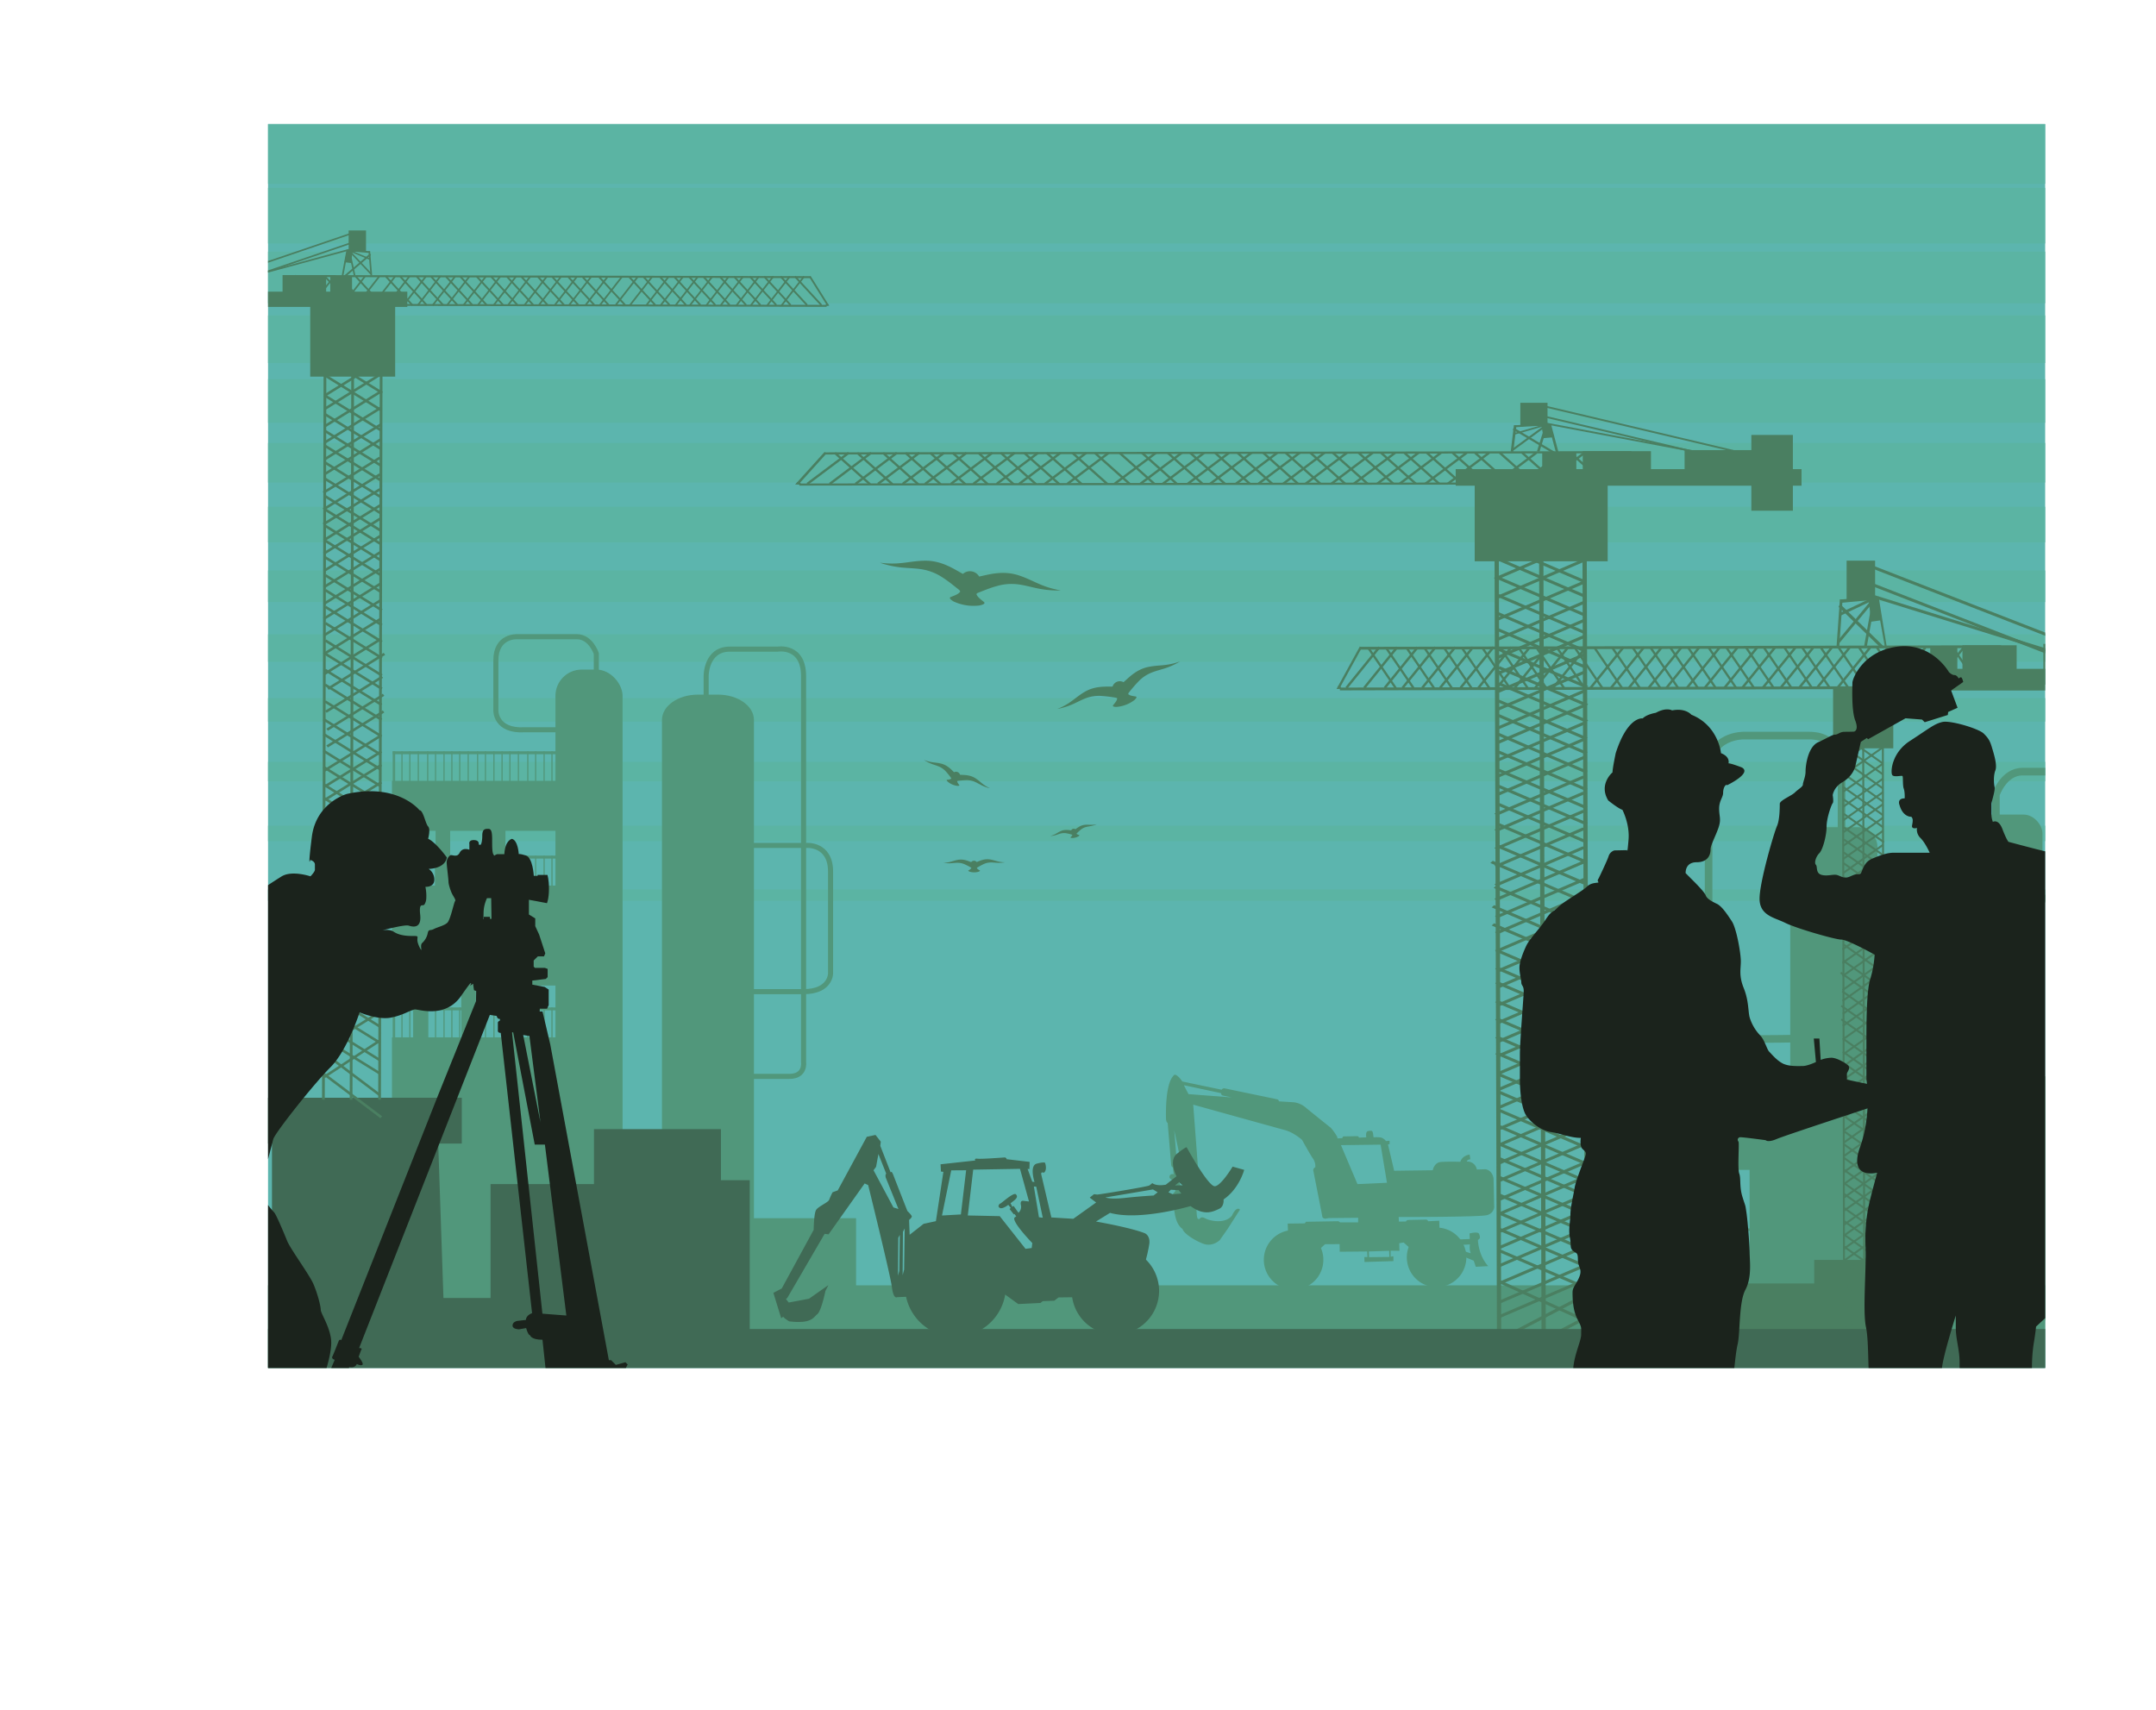 <svg xmlns="http://www.w3.org/2000/svg" xmlns:xlink="http://www.w3.org/1999/xlink" viewBox="0 0 1698.47 1347.2"><defs><style>.a,.f,.g{fill:none;}.b{clip-path:url(#a);}.c{fill:#5cb5ae;}.d{fill:#5bb4a3;}.e,.h{fill:#51977b;}.f,.g{stroke:#51977b;}.f{stroke-width:4px;}.g{stroke-width:6px;}.h,.k,.m{fill-rule:evenodd;}.i,.k{fill:#406a55;}.j,.m{fill:#4a7f61;}.l{fill:#1b231c;}</style><clipPath id="a" transform="translate(211.16 97.75)"><rect class="a" width="1400" height="980"/></clipPath></defs><title>SilhouetteSunsetVector</title><g class="b"><rect class="c" x="102.8" width="1593.58" height="1115.51"/><rect class="d" x="211.16" y="97.75" width="1400" height="47"/><rect class="d" x="211.16" y="148" width="1400" height="43.83"/><rect class="d" x="211.16" y="198.25" width="1400" height="40.67"/><rect class="d" x="211.16" y="248.5" width="1400" height="37.5"/><rect class="d" x="211.16" y="298.75" width="1400" height="34.33"/><rect class="d" x="211.16" y="349" width="1400" height="31.17"/><rect class="d" x="211.16" y="399.25" width="1400" height="28"/><rect class="d" x="211.16" y="449.5" width="1400" height="24.83"/><rect class="d" x="211.16" y="499.75" width="1400" height="21.67"/><rect class="d" x="211.16" y="550" width="1400" height="18.5"/><rect class="d" x="211.16" y="600.25" width="1400" height="15.33"/><rect class="d" x="211.16" y="650.5" width="1400" height="12.17"/><rect class="d" x="211.16" y="700.75" width="1400" height="9"/><rect class="e" x="127.72" y="1012.65" width="1501.85" height="99.91"/><rect class="e" x="308.79" y="817.28" width="143.73" height="221.85"/><rect class="e" x="438.64" y="959.77" width="235.76" height="79.56"/><rect class="e" x="308.79" y="697.69" width="143.73" height="78.76"/><rect class="e" x="308.79" y="615.19" width="143.73" height="39.38"/><path class="e" d="M382.78,918.09c0,11-12.69,19.9-28.34,19.9H338.69c-15.66,0-28.35-8.91-28.35-19.9V469.41c0-11,12.69-19.9,28.35-19.9h15.75c15.65,0,28.34,8.91,28.34,19.9Z" transform="translate(211.16 97.75)"/><rect class="e" x="363.4" y="769.56" width="11.5" height="63.24"/><rect class="e" x="343.14" y="639.63" width="11.5" height="63.24"/><rect class="e" x="325.46" y="769.56" width="11.5" height="63.24"/><rect class="e" x="399.62" y="769.56" width="11.5" height="63.24"/><rect class="e" x="386.69" y="643.22" width="11.5" height="63.24"/><rect class="e" x="437.57" y="527.52" width="52.89" height="508.22" rx="20.7"/><rect class="e" x="309.36" y="793.7" width="131.08" height="2.3"/><rect class="e" x="309.36" y="793.7" width="1.94" height="25.4"/><rect class="e" x="316.19" y="793.7" width="0.97" height="25.4"/><rect class="e" x="322.37" y="793.7" width="0.97" height="25.4"/><rect class="e" x="329.05" y="793.7" width="0.97" height="25.4"/><rect class="e" x="336.46" y="793.7" width="0.97" height="25.4"/><rect class="e" x="342.64" y="793.7" width="0.97" height="25.4"/><rect class="e" x="349.32" y="793.7" width="0.97" height="25.4"/><rect class="e" x="355.5" y="793.7" width="0.97" height="25.4"/><rect class="e" x="361.68" y="793.7" width="0.97" height="25.4"/><rect class="e" x="368.36" y="793.7" width="0.97" height="25.4"/><rect class="e" x="375.77" y="793.7" width="0.97" height="25.4"/><rect class="e" x="381.94" y="793.7" width="0.97" height="25.4"/><rect class="e" x="388.63" y="793.7" width="0.97" height="25.4"/><rect class="e" x="395.04" y="793.7" width="0.97" height="25.4"/><rect class="e" x="401.22" y="793.7" width="0.97" height="25.4"/><rect class="e" x="407.9" y="793.7" width="0.97" height="25.4"/><rect class="e" x="415.31" y="793.7" width="0.97" height="25.4"/><rect class="e" x="421.49" y="793.7" width="0.97" height="25.4"/><rect class="e" x="428.17" y="793.7" width="0.97" height="25.4"/><rect class="e" x="434.35" y="793.7" width="0.97" height="25.4"/><rect class="e" x="309.36" y="674.12" width="131.08" height="2.3"/><rect class="e" x="309.36" y="674.12" width="1.94" height="25.4"/><rect class="e" x="316.19" y="674.12" width="0.97" height="25.4"/><rect class="e" x="322.37" y="674.12" width="0.97" height="25.4"/><rect class="e" x="329.05" y="674.12" width="0.97" height="25.4"/><rect class="e" x="336.46" y="674.12" width="0.97" height="25.4"/><rect class="e" x="342.64" y="674.12" width="0.97" height="25.4"/><rect class="e" x="349.32" y="674.12" width="0.97" height="25.4"/><rect class="e" x="355.5" y="674.12" width="0.97" height="25.4"/><rect class="e" x="361.68" y="674.12" width="0.97" height="25.4"/><rect class="e" x="368.36" y="674.12" width="0.97" height="25.4"/><rect class="e" x="375.77" y="674.12" width="0.97" height="25.4"/><rect class="e" x="381.94" y="674.12" width="0.97" height="25.4"/><rect class="e" x="388.63" y="674.12" width="0.97" height="25.4"/><rect class="e" x="395.04" y="674.12" width="0.97" height="25.4"/><rect class="e" x="401.22" y="674.12" width="0.97" height="25.4"/><rect class="e" x="407.9" y="674.12" width="0.97" height="25.4"/><rect class="e" x="415.31" y="674.12" width="0.97" height="25.4"/><rect class="e" x="421.49" y="674.12" width="0.97" height="25.4"/><rect class="e" x="428.17" y="674.12" width="0.97" height="25.4"/><rect class="e" x="434.35" y="674.12" width="0.97" height="25.4"/><rect class="e" x="309.36" y="591.91" width="131.08" height="2.3"/><rect class="e" x="309.36" y="591.91" width="1.94" height="25.41"/><rect class="e" x="316.19" y="591.91" width="0.97" height="25.41"/><rect class="e" x="322.37" y="591.91" width="0.97" height="25.41"/><rect class="e" x="329.05" y="591.91" width="0.97" height="25.41"/><rect class="e" x="336.46" y="591.91" width="0.97" height="25.41"/><rect class="e" x="342.64" y="591.91" width="0.97" height="25.41"/><rect class="e" x="349.32" y="591.91" width="0.97" height="25.41"/><rect class="e" x="355.5" y="591.91" width="0.97" height="25.41"/><rect class="e" x="361.68" y="591.91" width="0.97" height="25.41"/><rect class="e" x="368.36" y="591.91" width="0.97" height="25.41"/><rect class="e" x="375.77" y="591.91" width="0.97" height="25.41"/><rect class="e" x="381.94" y="591.91" width="0.97" height="25.41"/><rect class="e" x="388.63" y="591.91" width="0.97" height="25.41"/><rect class="e" x="395.04" y="591.91" width="0.97" height="25.41"/><rect class="e" x="401.22" y="591.91" width="0.97" height="25.41"/><rect class="e" x="407.9" y="591.91" width="0.97" height="25.41"/><rect class="e" x="415.31" y="591.91" width="0.97" height="25.41"/><rect class="e" x="421.49" y="591.91" width="0.97" height="25.41"/><rect class="e" x="428.17" y="591.91" width="0.97" height="25.41"/><rect class="e" x="434.35" y="591.91" width="0.97" height="25.41"/><path class="f" d="M345.14,458.81V434.94s-.3-21.27,18.67-21.27h37.73s20.34-3.45,20.34,21.27V739.07s1.72,11.21-11.21,11.21H359.79" transform="translate(211.16 97.75)"/><path class="f" d="M371.86,568.32h51.89s19.4-1.87,19.4,20.7v80.05s.21,14.45-21.27,14.45H372" transform="translate(211.16 97.75)"/><path class="f" d="M258.6,433.79V417.12s-4.38-13.23-15.3-13.23h-47s-16.82-1.07-16.82,18.55V462.1s-.43,16.39,22.64,15.1h32.12" transform="translate(211.16 97.75)"/><rect class="e" x="1310.59" y="912.13" width="15.7" height="86.32"/><rect class="e" x="1299.04" y="860.65" width="111.97" height="1.96"/><rect class="e" x="1299.04" y="860.65" width="1.66" height="21.7"/><rect class="e" x="1304.87" y="860.65" width="0.83" height="21.7"/><rect class="e" x="1310.15" y="860.65" width="0.83" height="21.7"/><rect class="e" x="1315.86" y="860.65" width="0.83" height="21.7"/><rect class="e" x="1322.18" y="860.65" width="0.83" height="21.7"/><rect class="e" x="1327.46" y="860.65" width="0.83" height="21.7"/><rect class="e" x="1333.17" y="860.65" width="0.83" height="21.7"/><rect class="e" x="1338.45" y="860.65" width="0.83" height="21.7"/><rect class="e" x="1343.73" y="860.65" width="0.83" height="21.7"/><rect class="e" x="1349.44" y="860.65" width="0.83" height="21.7"/><rect class="e" x="1355.76" y="860.65" width="0.83" height="21.7"/><rect class="e" x="1361.04" y="860.65" width="0.83" height="21.7"/><rect class="e" x="1366.75" y="860.65" width="0.83" height="21.7"/><rect class="e" x="1372.23" y="860.65" width="0.83" height="21.7"/><rect class="e" x="1377.5" y="860.65" width="0.83" height="21.7"/><rect class="e" x="1383.21" y="860.65" width="0.83" height="21.7"/><rect class="e" x="1389.54" y="860.65" width="0.83" height="21.7"/><rect class="e" x="1394.81" y="860.65" width="0.83" height="21.7"/><rect class="e" x="1400.52" y="860.65" width="0.83" height="21.7"/><rect class="e" x="1405.8" y="860.65" width="0.83" height="21.7"/><rect class="e" x="1277.59" y="967.79" width="111.97" height="1.97"/><rect class="e" x="1277.59" y="967.79" width="1.66" height="21.7"/><rect class="e" x="1283.42" y="967.79" width="0.83" height="21.7"/><rect class="e" x="1288.7" y="967.79" width="0.83" height="21.7"/><rect class="e" x="1294.41" y="967.79" width="0.83" height="21.7"/><rect class="e" x="1300.73" y="967.79" width="0.83" height="21.7"/><rect class="e" x="1306.01" y="967.79" width="0.83" height="21.7"/><rect class="e" x="1311.72" y="967.79" width="0.83" height="21.7"/><rect class="e" x="1317" y="967.79" width="0.83" height="21.7"/><rect class="e" x="1322.28" y="967.79" width="0.83" height="21.7"/><rect class="e" x="1327.99" y="967.79" width="0.83" height="21.7"/><rect class="e" x="1334.31" y="967.79" width="0.83" height="21.7"/><rect class="e" x="1339.59" y="967.79" width="0.83" height="21.7"/><rect class="e" x="1345.3" y="967.79" width="0.83" height="21.7"/><rect class="e" x="1350.78" y="967.79" width="0.83" height="21.7"/><rect class="e" x="1356.06" y="967.79" width="0.83" height="21.7"/><rect class="e" x="1361.76" y="967.79" width="0.83" height="21.7"/><rect class="e" x="1368.09" y="967.79" width="0.83" height="21.7"/><rect class="e" x="1373.37" y="967.79" width="0.83" height="21.7"/><rect class="e" x="1379.07" y="967.79" width="0.83" height="21.7"/><rect class="e" x="1384.35" y="967.79" width="0.83" height="21.7"/><path class="g" d="M1239.59,562.23V507.56s.41-25.78-25.48-25.78h-51.5s-27.76-.72-27.76,28.27V687.72s-3.76,31.09,15.3,32.5c17.61,1.3,69.45,0,69.45,0" transform="translate(211.16 97.75)"/><path class="g" d="M1361.19,551V528.24s6-18.05,20.89-18.05h64.16s23-1.47,23,25.31v54.14s.59,22.37-30.9,20.6h-43.84" transform="translate(211.16 97.75)"/><path class="e" d="M1409.45,909.28a14.91,14.91,0,0,0,14.91,14.91h0a14.91,14.91,0,0,0,14.91-14.91V702.21a14.92,14.92,0,0,0-14.91-14.91h0a14.92,14.92,0,0,0-14.91,14.91Z" transform="translate(211.16 97.75)"/><rect class="e" x="1545.24" y="641.76" width="63.78" height="354.5" rx="14.91"/><rect class="e" x="1474.02" y="751.93" width="43.05" height="279.05" rx="14.91"/><rect class="e" x="1410.34" y="651.7" width="68.63" height="382.22" rx="14.91"/><polygon class="e" points="1698.47 912.61 1644.63 912.61 1639.66 848.01 1590.79 848.01 1566.77 795.82 1507.96 795.82 1495.55 880.31 1299.38 880.31 1299.38 921.72 1378.32 921.72 1378.32 987.99 1277.68 987.99 1277.68 1038.51 1698.26 1040.79 1698.47 912.61"/><path class="h" d="M831.05,890.92a23.45,23.45,0,1,1-27-19.27A23.45,23.45,0,0,1,831.05,890.92Z" transform="translate(211.16 97.75)"/><path class="h" d="M943.7,889a23.45,23.45,0,1,1-27-19.28A23.46,23.46,0,0,1,943.7,889Z" transform="translate(211.16 97.75)"/><path class="h" d="M959.07,823.44l-6.8.21a7.47,7.47,0,0,0-7.9-6.25c.19-1.58,2.82-1.85,2.82-1.85l-.61-3.67c-6.25,1-7.28,5.7-7.28,5.7s-9.39-.28-15.08.1-6.67,6.55-6.67,6.55l-30.45.4c-.22-1.29-4.85-20.74-4.85-20.74l1.29-.22V801l-2.86.22a8,8,0,0,0-3.46-2.62c-2-.62-6.27-.33-6.27-.33s0,.57-.34-2.3-1.31-2.75-1.31-2.75-.34-.25-2.67.14-1.44,4.94-1.44,4.94l-5.83.24a1.31,1.31,0,0,0-1.6-1.15l-10.23.18a1.15,1.15,0,0,0-1.14,1.35l-3.89.25-.22-1.29a43,43,0,0,0-5-7.05s-16.15-12.89-20.15-16.28a17.72,17.72,0,0,0-8.81-3.85l-12-.75a1.7,1.7,0,0,0-1.53-1.64s-38.88-8.13-40.88-8.51a2.31,2.31,0,0,0-2.68,1l-31-6.51c-2.8-4.22-5.2-5.43-5.87-5.32s-1.54,1.32-1.54,1.32c-6.06,7.31-5.47,29.8-5.43,33s1.34,3.66,1.34,3.66,2.53,30.54,2.74,32.82,1.33,2.05,1.33,2.05l.63,5.72a2.25,2.25,0,0,0-3,.8c-1.18,2.49,1.68,3.29,1.68,3.29l2.7,9s-3,3.42-4.21,5.14a1.89,1.89,0,0,0,.08,2.74c3.59,3.19,2.77,8,4.63,14.14s5.14,7.81,5.14,7.81c.51,3.07,8.59,8.71,16.11,11.59s13.17-2.74,13.17-2.74L756,870.4l8.93-14s1.72-1.81-.75-1.84-4.77,5.32-4.77,5.32c-5.64,7.19-18,3.94-20.66,2.46s-3.93-1.08-4.64-.09-1.41.24-1.83-.06-1.69-8.63.32-10.49,1.85-5.14,1.85-5.14l-5.61-74s64.89,18.06,72.14,20,13.63,7.77,13.63,7.77,6,11,8.47,14.53a10.84,10.84,0,0,1,1.95,7,2.72,2.72,0,0,0-1.65,2.3s7,35.32,7.18,36.65,2.22,1.59,2.22,1.59l3-.5,23-.21-.06,3.63-14.15,0-1.3-.93-25.62.43-.9,1.26-13.48.17.26,6.9,15.88,4.44L826.72,888l6-5.51,11.44-.06.12,6,21.6-.2.21,4.39-2.43,0,.13,3.89,22.78-.69-.05-3.83-2.16.36,0-4.72,6.95.09-.17-6,3.44-.57,6.58,5.77,19.68-2.84,26-1.42a14.54,14.54,0,0,0,.61,7L943,888.26l-.55,4.16,7.38,3.08,1.63,4.8,9.78-.54c-7.93-8.63-8.1-20.56-8.1-20.56s1.43-1,1.57-1.68a6.41,6.41,0,0,0-.93-3.54c-1.5-1.49-7.26.07-7.26.07l.19,4.35-24.29,1,.41-9.6-.16-5.8-8.74.4a2,2,0,0,0-2.21-1.28s-10.89.24-13,.27-2.21,1.21-2.21,1.21l-5.62.1-.19-3.64s64.41.12,69.75-1.5,5.5-6.2,5.5-6.2l-.5-22.73C964.23,823.87,959.07,823.44,959.07,823.44Zm-244.19-1.8a1.26,1.26,0,0,0,1.26-1.31l-2.25-27.65L722,830.91l-6.41-2.81Zm8.38,20.8a4.18,4.18,0,0,1-3-.58L718,833.93l5.68,2.16,1.17,4.82S725.05,842.14,723.26,842.44Zm1.87-78.19-3.55-6.79.13-.17,29,6.19c.28,1.68,1.24,1.86,1.24,1.86l7.15,1.52ZM883.42,892.54l-16.07.17-.12-4.49,15.94-.51Zm-1.95-58.45-23.23,1.06-13-30.69,31.24-.4Z" transform="translate(211.16 97.75)"/><polygon class="i" points="214.26 1033.96 214.26 900.94 192.61 900.94 192.61 864.85 363.78 864.85 363.78 900.94 345.22 900.94 349.34 1022.61 386.46 1022.61 386.46 932.91 467.92 932.91 467.92 889.6 567.94 889.6 567.94 929.81 590.63 929.81 590.63 1057.67 214.26 1057.67 214.26 1033.96"/><polygon class="j" points="255 847.3 299.68 880.97 301.07 879.48 256.39 845.8 255 847.3"/><polygon class="j" points="253.94 829.88 298.61 863.55 300 862.06 255.33 828.38 253.94 829.88"/><polygon class="j" points="254.22 819.04 298.68 846.57 299.9 844.96 255.45 817.43 254.22 819.04"/><polygon class="j" points="254.22 808.52 298.68 836.05 299.9 834.44 255.45 806.91 254.22 808.52"/><polygon class="j" points="254.22 794.83 298.68 822.36 299.9 820.76 255.45 793.23 254.22 794.83"/><polygon class="j" points="254.22 782.04 298.68 809.57 299.9 807.96 255.45 780.43 254.22 782.04"/><polygon class="j" points="254.22 768.87 298.68 796.4 299.9 794.79 255.45 767.26 254.22 768.87"/><polygon class="j" points="254.22 757.15 298.68 784.68 299.9 783.08 255.45 755.55 254.22 757.15"/><polygon class="j" points="254.51 744.57 298.97 772.1 300.2 770.5 255.74 742.97 254.51 744.57"/><polygon class="j" points="254.51 734.05 298.97 761.58 300.2 759.98 255.74 732.45 254.51 734.05"/><polygon class="j" points="254.51 720.36 298.97 747.9 300.2 746.29 255.74 718.76 254.51 720.36"/><polygon class="j" points="254.51 707.57 298.97 735.1 300.2 733.5 255.74 705.97 254.51 707.57"/><polygon class="j" points="254.51 694.4 298.97 721.93 300.2 720.33 255.74 692.8 254.51 694.4"/><polygon class="j" points="254.51 682.69 298.97 710.23 300.2 708.62 255.74 681.09 254.51 682.69"/><polygon class="j" points="254.1 666.88 298.57 694.41 299.79 692.8 255.34 665.27 254.1 666.88"/><polygon class="j" points="253.88 696.39 298.35 668.86 299.57 670.46 255.11 697.99 253.88 696.39"/><polygon class="j" points="253.88 709.18 298.35 681.65 299.57 683.25 255.11 710.79 253.88 709.18"/><polygon class="j" points="253.88 722.35 298.35 694.82 299.57 696.42 255.11 723.95 253.88 722.35"/><polygon class="j" points="253.88 734.06 298.35 706.53 299.57 708.14 255.11 735.67 253.88 734.06"/><polygon class="j" points="254.18 746.65 298.64 719.12 299.87 720.72 255.41 748.25 254.18 746.65"/><polygon class="j" points="254.18 757.17 298.64 729.63 299.87 731.24 255.41 758.77 254.18 757.17"/><polygon class="j" points="254.18 770.85 298.64 743.32 299.87 744.93 255.41 772.46 254.18 770.85"/><polygon class="j" points="254.18 783.65 298.64 756.11 299.87 757.72 255.41 785.25 254.18 783.65"/><polygon class="j" points="254.18 796.81 298.64 769.28 299.87 770.89 255.41 798.42 254.18 796.81"/><polygon class="j" points="254.18 808.52 298.64 780.99 299.87 782.6 255.41 810.13 254.18 808.52"/><polygon class="j" points="253.78 824.34 298.24 796.81 299.46 798.41 255 825.94 253.78 824.34"/><polygon class="j" points="254.1 653.71 298.57 681.24 299.79 679.64 255.34 652.11 254.1 653.71"/><polygon class="j" points="254.1 642 298.57 669.53 299.79 667.92 255.34 640.39 254.1 642"/><polygon class="j" points="254.41 629.41 298.87 656.95 300.09 655.34 255.64 627.81 254.41 629.41"/><polygon class="j" points="254.41 618.89 298.87 646.43 300.09 644.82 255.64 617.29 254.41 618.89"/><polygon class="j" points="254.41 605.21 298.87 632.74 300.09 631.13 255.64 603.6 254.41 605.21"/><polygon class="j" points="254.41 592.42 298.87 619.95 300.09 618.34 255.64 590.81 254.41 592.42"/><polygon class="j" points="254.41 579.25 298.87 606.78 300.09 605.17 255.64 577.64 254.41 579.25"/><polygon class="j" points="254.41 567.53 298.87 595.06 300.09 593.46 255.64 565.93 254.41 567.53"/><polygon class="j" points="255.04 606.24 299.5 578.71 300.73 580.31 256.26 607.84 255.04 606.24"/><polygon class="j" points="255.34 618.82 299.79 591.29 301.02 592.89 256.57 620.43 255.34 618.82"/><polygon class="j" points="255.34 629.34 299.79 601.81 301.02 603.41 256.57 630.95 255.34 629.34"/><polygon class="j" points="255.34 643.03 299.79 615.49 301.02 617.1 256.57 644.63 255.34 643.03"/><polygon class="j" points="255.34 655.82 299.79 628.29 301.02 629.89 256.57 657.42 255.34 655.82"/><polygon class="j" points="255.34 668.99 299.79 641.46 301.02 643.06 256.57 670.59 255.34 668.99"/><polygon class="j" points="255.34 680.7 299.79 653.17 301.02 654.77 256.57 682.31 255.34 680.7"/><polygon class="j" points="255.42 553.4 299.88 580.93 301.11 579.33 256.65 551.8 255.42 553.4"/><polygon class="j" points="255.42 540.23 299.88 567.77 301.11 566.16 256.65 538.63 255.42 540.23"/><polygon class="j" points="255.42 528.52 299.88 556.05 301.11 554.45 256.65 526.92 255.42 528.52"/><polygon class="j" points="256.07 559.97 300.53 532.44 301.75 534.04 257.3 561.58 256.07 559.97"/><polygon class="j" points="257.08 574.1 301.54 546.57 302.77 548.17 258.31 575.7 257.08 574.1"/><polygon class="j" points="257.08 587.27 301.54 559.73 302.77 561.34 258.31 588.87 257.08 587.27"/><polygon class="j" points="255.72 515.94 300.19 543.47 301.41 541.87 256.95 514.33 255.72 515.94"/><polygon class="j" points="255.72 505.42 300.19 532.95 301.41 531.34 256.95 503.81 255.72 505.42"/><polygon class="j" points="255.72 491.73 300.19 519.26 301.41 517.66 256.95 490.13 255.72 491.73"/><polygon class="j" points="255.72 478.94 300.19 506.47 301.41 504.87 256.95 477.33 255.72 478.94"/><polygon class="j" points="255.72 465.77 300.19 493.3 301.41 491.7 256.95 464.17 255.72 465.77"/><polygon class="j" points="255.72 454.06 300.19 481.59 301.41 479.98 256.95 452.45 255.72 454.06"/><polygon class="j" points="254.76 439.44 299.22 466.97 300.45 465.37 255.99 437.83 254.76 439.44"/><polygon class="j" points="254.76 426.27 299.22 453.8 300.45 452.2 255.99 424.66 254.76 426.27"/><polygon class="j" points="254.76 414.56 299.22 442.09 300.45 440.49 255.99 412.95 254.76 414.56"/><polygon class="j" points="255.06 401.98 299.52 429.51 300.75 427.9 256.29 400.37 255.06 401.98"/><polygon class="j" points="255.06 391.46 299.52 418.99 300.75 417.38 256.29 389.85 255.06 391.46"/><polygon class="j" points="255.06 377.77 299.52 405.3 300.75 403.7 256.29 376.17 255.06 377.77"/><polygon class="j" points="255.06 364.98 299.52 392.51 300.75 390.9 256.29 363.37 255.06 364.98"/><polygon class="j" points="255.06 351.81 299.52 379.34 300.75 377.74 256.29 350.2 255.06 351.81"/><polygon class="j" points="255.06 340.09 299.52 367.63 300.75 366.02 256.29 338.49 255.06 340.09"/><polygon class="j" points="255.06 326.93 299.52 354.46 300.75 352.86 256.29 325.32 255.06 326.93"/><polygon class="j" points="255.06 312.29 299.52 339.82 300.75 338.21 256.29 310.69 255.06 312.29"/><polygon class="j" points="255.06 296.34 299.52 323.87 300.75 322.27 256.29 294.74 255.06 296.34"/><polygon class="j" points="255.97 282.81 300.43 310.34 301.66 308.74 257.2 281.21 255.97 282.81"/><polygon class="j" points="255.18 310.84 299.64 283.31 300.86 284.91 256.41 312.44 255.18 310.84"/><polygon class="j" points="255.18 321.36 299.64 293.83 300.86 295.44 256.41 322.97 255.18 321.36"/><polygon class="j" points="255.18 335.04 299.64 307.51 300.86 309.12 256.41 336.65 255.18 335.04"/><polygon class="j" points="255.18 347.84 299.64 320.31 300.86 321.91 256.41 349.44 255.18 347.84"/><polygon class="j" points="255.18 361.01 299.64 333.48 300.86 335.08 256.41 362.61 255.18 361.01"/><polygon class="j" points="255.18 372.72 299.64 345.19 300.86 346.79 256.41 374.32 255.18 372.72"/><polygon class="j" points="254.22 387.34 298.68 359.81 299.9 361.41 255.45 388.94 254.22 387.34"/><polygon class="j" points="254.22 400.51 298.68 372.98 299.9 374.58 255.45 402.11 254.22 400.51"/><polygon class="j" points="254.22 412.22 298.68 384.69 299.9 386.29 255.45 413.82 254.22 412.22"/><polygon class="j" points="254.51 424.8 298.98 397.27 300.2 398.88 255.75 426.41 254.51 424.8"/><polygon class="j" points="254.51 435.32 298.98 407.79 300.2 409.39 255.75 436.93 254.51 435.32"/><polygon class="j" points="254.51 449.01 298.98 421.48 300.2 423.08 255.75 450.61 254.51 449.01"/><polygon class="j" points="254.51 461.8 298.98 434.27 300.2 435.88 255.75 463.41 254.51 461.8"/><polygon class="j" points="254.51 474.97 298.98 447.44 300.2 449.04 255.75 476.57 254.51 474.97"/><polygon class="j" points="254.51 486.68 298.98 459.15 300.2 460.76 255.75 488.29 254.51 486.68"/><polygon class="j" points="254.51 499.85 298.98 472.31 300.2 473.92 255.75 501.45 254.51 499.85"/><polygon class="j" points="254.51 514.49 298.98 486.95 300.2 488.56 255.75 516.09 254.51 514.49"/><polygon class="j" points="254.51 530.43 298.98 502.9 300.2 504.51 255.75 532.04 254.51 530.43"/><polygon class="j" points="257.76 541.87 302.23 514.33 303.45 515.94 258.99 543.47 257.76 541.87"/><polygon class="j" points="255.95 849.32 299.77 820.68 298.5 819.1 254.68 847.75 255.95 849.32"/><polygon class="j" points="255.85 866.4 257.09 288.19 254.92 288.18 253.69 866.37 255.85 866.4"/><polygon class="j" points="277.67 866.4 278.91 288.19 276.74 288.18 275.51 866.37 277.67 866.4"/><polygon class="j" points="300.11 866.4 301.34 288.19 299.18 288.18 297.95 866.37 300.11 866.4"/><rect class="j" x="244.39" y="236.48" width="66.92" height="60.25"/><polygon class="j" points="245.28 240.85 651.21 241.74 651.22 240.18 245.3 239.3 245.28 240.85"/><polygon class="j" points="625.84 218.45 646.66 240.99 647.61 239.87 626.78 217.32 625.84 218.45"/><polygon class="j" points="637.42 218.24 651.65 240.97 652.76 240.07 638.54 217.34 637.42 218.24"/><polygon class="j" points="615.19 240.19 632.83 217.51 633.97 218.26 616.33 240.95 615.19 240.19"/><polygon class="j" points="614.54 218.45 635.37 240.99 636.32 239.87 615.49 217.32 614.54 218.45"/><polygon class="j" points="603.9 240.19 621.54 217.51 622.68 218.26 605.04 240.95 603.9 240.19"/><polygon class="j" points="601.58 218.45 622.41 240.99 623.35 239.87 602.52 217.32 601.58 218.45"/><polygon class="j" points="590.93 240.19 608.57 217.51 609.71 218.26 592.08 240.95 590.93 240.19"/><polygon class="j" points="590.29 218.45 611.12 240.99 612.06 239.87 591.23 217.32 590.29 218.45"/><polygon class="j" points="579.64 240.19 597.28 217.51 598.42 218.26 580.78 240.95 579.64 240.19"/><polygon class="j" points="577.83 218.45 598.66 240.99 599.6 239.87 578.77 217.32 577.83 218.45"/><polygon class="j" points="567.18 240.19 584.82 217.51 585.96 218.26 568.32 240.95 567.18 240.19"/><polygon class="j" points="566.54 218.45 587.37 240.99 588.31 239.87 567.48 217.32 566.54 218.45"/><polygon class="j" points="555.89 240.19 573.53 217.51 574.67 218.26 557.03 240.95 555.89 240.19"/><polygon class="j" points="553.57 218.45 574.4 240.99 575.34 239.87 554.51 217.32 553.57 218.45"/><polygon class="j" points="542.92 240.19 560.56 217.51 561.7 218.26 544.06 240.95 542.92 240.19"/><polygon class="j" points="542.28 218.45 563.11 240.99 564.05 239.87 543.22 217.32 542.28 218.45"/><polygon class="j" points="531.63 240.19 549.27 217.51 550.41 218.26 532.77 240.95 531.63 240.19"/><polygon class="j" points="530.53 218.45 551.35 240.99 552.3 239.87 531.47 217.32 530.53 218.45"/><polygon class="j" points="519.88 240.19 537.52 217.51 538.66 218.26 521.02 240.95 519.88 240.19"/><polygon class="j" points="519.24 218.45 540.07 240.99 541.01 239.87 520.18 217.32 519.24 218.45"/><polygon class="j" points="508.59 240.19 526.23 217.51 527.37 218.26 509.73 240.95 508.59 240.19"/><polygon class="j" points="506.27 218.45 527.1 240.99 528.04 239.87 507.21 217.32 506.27 218.45"/><polygon class="j" points="495.62 240.19 513.26 217.51 514.4 218.26 496.76 240.95 495.62 240.19"/><polygon class="j" points="494.98 218.45 515.8 240.99 516.75 239.87 495.92 217.32 494.98 218.45"/><polygon class="j" points="484.33 240.19 501.97 217.51 503.11 218.26 485.47 240.95 484.33 240.19"/><polygon class="j" points="471.87 240.19 489.51 217.51 490.65 218.26 473.01 240.95 471.87 240.19"/><polygon class="j" points="471.23 218.45 492.05 240.99 493 239.87 472.17 217.32 471.23 218.45"/><polygon class="j" points="460.58 240.19 478.21 217.51 479.36 218.26 461.72 240.95 460.58 240.19"/><polygon class="j" points="458.26 218.45 479.09 240.99 480.03 239.87 459.2 217.32 458.26 218.45"/><polygon class="j" points="447.61 240.19 465.25 217.51 466.39 218.26 448.75 240.95 447.61 240.19"/><polygon class="j" points="446.97 218.45 467.8 240.99 468.74 239.87 447.91 217.32 446.97 218.45"/><polygon class="j" points="436.32 240.19 453.96 217.51 455.1 218.26 437.46 240.95 436.32 240.19"/><polygon class="j" points="434.45 218.45 455.27 240.99 456.22 239.87 435.39 217.32 434.45 218.45"/><polygon class="j" points="423.8 240.19 441.44 217.51 442.58 218.26 424.94 240.95 423.8 240.19"/><polygon class="j" points="423.16 218.45 443.99 240.99 444.93 239.87 424.1 217.32 423.16 218.45"/><polygon class="j" points="412.5 240.19 430.15 217.51 431.29 218.26 413.65 240.95 412.5 240.19"/><polygon class="j" points="410.19 218.45 431.02 240.99 431.96 239.87 411.13 217.32 410.19 218.45"/><polygon class="j" points="399.54 240.19 417.18 217.51 418.32 218.26 400.68 240.95 399.54 240.19"/><polygon class="j" points="398.9 218.45 419.73 240.99 420.67 239.87 399.84 217.32 398.9 218.45"/><polygon class="j" points="388.25 240.19 405.89 217.51 407.03 218.26 389.39 240.95 388.25 240.19"/><polygon class="j" points="386.44 218.45 407.26 240.99 408.21 239.87 387.38 217.32 386.44 218.45"/><polygon class="j" points="375.79 240.19 393.43 217.51 394.57 218.26 376.93 240.95 375.79 240.19"/><polygon class="j" points="375.15 218.45 395.98 240.99 396.92 239.87 376.09 217.32 375.15 218.45"/><polygon class="j" points="364.5 240.19 382.14 217.51 383.28 218.26 365.64 240.95 364.5 240.19"/><polygon class="j" points="362.18 218.45 383 240.99 383.95 239.87 363.12 217.32 362.18 218.45"/><polygon class="j" points="351.53 240.19 369.17 217.51 370.31 218.26 352.67 240.95 351.53 240.19"/><polygon class="j" points="350.89 218.45 371.71 240.99 372.66 239.87 351.83 217.32 350.89 218.45"/><polygon class="j" points="340.24 240.19 357.88 217.51 359.02 218.26 341.38 240.95 340.24 240.19"/><polygon class="j" points="339.14 218.45 359.96 240.99 360.91 239.87 340.08 217.32 339.14 218.45"/><polygon class="j" points="328.49 240.19 346.13 217.51 347.27 218.26 329.63 240.95 328.49 240.19"/><polygon class="j" points="327.85 218.45 348.67 240.99 349.62 239.87 328.79 217.32 327.85 218.45"/><polygon class="j" points="317.19 240.19 334.83 217.51 335.98 218.26 318.34 240.95 317.19 240.19"/><polygon class="j" points="314.87 218.45 335.7 240.99 336.65 239.87 315.82 217.32 314.87 218.45"/><polygon class="j" points="304.23 240.19 321.87 217.51 323.01 218.26 305.37 240.95 304.23 240.19"/><polygon class="j" points="303.59 218.45 324.42 240.99 325.36 239.87 304.53 217.32 303.59 218.45"/><polygon class="j" points="292.94 240.19 310.58 217.51 311.72 218.26 294.08 240.95 292.94 240.19"/><polygon class="j" points="280.48 240.19 298.12 217.51 299.26 218.26 281.62 240.95 280.48 240.19"/><polygon class="j" points="279.84 218.45 300.67 240.99 301.61 239.87 280.78 217.32 279.84 218.45"/><polygon class="j" points="269.19 240.19 286.83 217.51 287.97 218.26 270.33 240.95 269.19 240.19"/><polygon class="j" points="266.87 218.45 287.69 240.99 288.64 239.87 267.81 217.32 266.87 218.45"/><polygon class="j" points="256.22 240.19 273.86 217.51 275 218.26 257.36 240.95 256.22 240.19"/><polygon class="j" points="255.58 218.45 276.4 240.99 277.35 239.87 256.52 217.32 255.58 218.45"/><polygon class="j" points="244.93 240.19 262.57 217.51 263.71 218.26 246.07 240.95 244.93 240.19"/><polygon class="j" points="232.49 218.25 638.43 219.13 638.44 217.58 232.51 216.7 232.49 218.25"/><rect class="j" x="151.19" y="204.92" width="20.9" height="55.07"/><rect class="j" x="222.6" y="216.71" width="34.33" height="21.82"/><rect class="j" x="260.17" y="217.45" width="17.17" height="21.07"/><rect class="j" x="171.34" y="215.94" width="34.34" height="22.59"/><rect class="j" x="146.83" y="229.77" width="174.04" height="12.03"/><polyline class="j" points="650.12 240.94 653.31 240.97 652.28 239.29 650.93 239.39 650.12 240.83"/><rect class="j" x="274.66" y="181.56" width="13.68" height="16.72"/><polygon class="j" points="291.88 217.12 293.18 217.03 291.59 197.93 290.29 198.02 291.88 217.12"/><polygon class="j" points="273 196.62 274.29 196.9 270.22 218.84 268.94 218.56 273 196.62"/><polygon class="j" points="278.69 217.02 279.98 216.8 275.91 198 274.63 198.22 278.69 217.02"/><polygon class="j" points="291.7 216.11 292.62 215.26 275.95 197.59 275.02 198.44 291.7 216.11"/><polygon class="j" points="271.62 218.58 270.92 217.3 291.5 199.73 292.2 201.01 271.62 218.58"/><polygon class="j" points="176.84 218.67 174.97 217.96 278.8 182.59 280.68 183.3 176.84 218.67"/><polygon class="j" points="180.18 224.94 178.31 224.23 282.14 188.86 284.02 189.57 180.18 224.94"/><polygon class="j" points="181.34 222.88 179.57 222.04 282.73 193.97 284.5 194.8 181.34 222.88"/><polygon class="j" points="291.16 204.68 291.8 203.67 275.6 196.94 274.96 197.96 291.16 204.68"/><polygon class="j" points="291.59 197.93 274 196.6 272.92 199.46 271.38 206.59 276.58 207.24 277.74 198.2 290.8 199.29 291.59 197.93"/><polygon class="j" points="1249.89 1039.24 1179.96 1075.75 1177.79 1074.13 1247.72 1037.62 1249.89 1039.24"/><polygon class="j" points="1251.56 1020.35 1181.63 1056.86 1179.45 1055.24 1249.38 1018.73 1251.56 1020.35"/><polygon class="j" points="1251.13 1008.59 1181.53 1038.45 1179.61 1036.71 1249.2 1006.86 1251.13 1008.59"/><polygon class="j" points="1251.13 997.19 1181.53 1027.04 1179.61 1025.3 1249.2 995.44 1251.13 997.19"/><polygon class="j" points="1251.13 982.35 1181.53 1012.2 1179.61 1010.46 1249.2 980.61 1251.13 982.35"/><polygon class="j" points="1251.13 968.47 1181.53 998.32 1179.61 996.59 1249.2 966.73 1251.13 968.47"/><polygon class="j" points="1251.13 954.19 1181.53 984.05 1179.61 982.31 1249.2 952.45 1251.13 954.19"/><polygon class="j" points="1251.13 941.49 1181.53 971.34 1179.61 969.61 1249.2 939.75 1251.13 941.49"/><polygon class="j" points="1250.66 927.85 1181.07 957.7 1179.14 955.96 1248.74 926.11 1250.66 927.85"/><polygon class="j" points="1250.66 916.44 1181.07 946.29 1179.14 944.55 1248.74 914.7 1250.66 916.44"/><polygon class="j" points="1250.66 901.6 1181.07 931.45 1179.14 929.72 1248.74 899.86 1250.66 901.6"/><polygon class="j" points="1250.66 887.73 1181.07 917.58 1179.14 915.84 1248.74 885.98 1250.66 887.73"/><polygon class="j" points="1250.66 873.45 1181.07 903.3 1179.14 901.56 1248.74 871.71 1250.66 873.45"/><polygon class="j" points="1250.66 860.75 1181.07 890.6 1179.14 888.86 1248.74 859 1250.66 860.75"/><polygon class="j" points="1251.3 843.6 1181.7 873.45 1179.79 871.71 1249.37 841.86 1251.3 843.6"/><polygon class="j" points="1251.65 875.6 1182.05 845.75 1180.12 847.48 1249.73 877.34 1251.65 875.6"/><polygon class="j" points="1251.65 889.47 1182.05 859.61 1180.12 861.36 1249.73 891.21 1251.65 889.47"/><polygon class="j" points="1251.65 903.75 1182.05 873.9 1180.12 875.64 1249.73 905.49 1251.65 903.75"/><polygon class="j" points="1251.65 916.45 1182.05 886.6 1180.12 888.34 1249.73 918.19 1251.65 916.45"/><polygon class="j" points="1251.18 930.1 1181.58 900.24 1179.66 901.98 1249.25 931.84 1251.18 930.1"/><polygon class="j" points="1251.18 941.5 1181.58 911.65 1179.66 913.39 1249.25 943.24 1251.18 941.5"/><polygon class="j" points="1251.18 956.34 1181.58 926.49 1179.66 928.23 1249.25 958.09 1251.18 956.34"/><polygon class="j" points="1251.18 970.22 1181.58 940.36 1179.66 942.1 1249.25 971.96 1251.18 970.22"/><polygon class="j" points="1251.18 984.49 1181.58 954.64 1179.66 956.38 1249.25 986.24 1251.18 984.49"/><polygon class="j" points="1251.18 997.2 1181.58 967.34 1179.66 969.08 1249.25 998.94 1251.18 997.2"/><polygon class="j" points="1251.82 1014.35 1182.21 984.49 1180.3 986.23 1249.89 1016.08 1251.82 1014.35"/><polygon class="j" points="1251.3 829.32 1181.7 859.17 1179.79 857.43 1249.37 827.58 1251.3 829.32"/><polygon class="j" points="1251.3 816.62 1181.7 846.47 1179.79 844.73 1249.37 814.87 1251.3 816.62"/><polygon class="j" points="1250.83 802.97 1181.23 832.83 1179.31 831.09 1248.9 801.23 1250.83 802.97"/><polygon class="j" points="1250.83 791.57 1181.23 821.42 1179.31 819.68 1248.9 789.82 1250.83 791.57"/><polygon class="j" points="1250.83 776.73 1181.23 806.58 1179.31 804.84 1248.9 774.98 1250.83 776.73"/><polygon class="j" points="1250.83 762.85 1181.23 792.71 1179.31 790.97 1248.9 761.11 1250.83 762.85"/><polygon class="j" points="1250.83 748.57 1181.23 778.43 1179.31 776.69 1248.9 746.83 1250.83 748.57"/><polygon class="j" points="1250.83 735.87 1181.23 765.73 1179.31 763.99 1248.9 734.13 1250.83 735.87"/><polygon class="j" points="1249.84 777.84 1180.24 747.99 1178.33 749.73 1247.92 779.58 1249.84 777.84"/><polygon class="j" points="1249.37 791.48 1179.79 761.63 1177.86 763.37 1247.45 793.23 1249.37 791.48"/><polygon class="j" points="1249.37 802.89 1179.79 773.04 1177.86 774.78 1247.45 804.63 1249.37 802.89"/><polygon class="j" points="1249.37 817.74 1179.79 787.88 1177.86 789.62 1247.45 819.47 1249.37 817.74"/><polygon class="j" points="1249.37 831.61 1179.79 801.75 1177.86 803.49 1247.45 833.35 1249.37 831.61"/><polygon class="j" points="1249.37 845.89 1179.79 816.03 1177.86 817.77 1247.45 847.63 1249.37 845.89"/><polygon class="j" points="1249.37 858.59 1179.79 828.73 1177.86 830.47 1247.45 860.33 1249.37 858.59"/><polygon class="j" points="1249.24 720.55 1179.64 750.4 1177.72 748.66 1247.32 718.81 1249.24 720.55"/><polygon class="j" points="1249.24 706.27 1179.64 736.12 1177.72 734.38 1247.32 704.53 1249.24 706.27"/><polygon class="j" points="1249.24 693.57 1179.64 723.42 1177.72 721.69 1247.32 691.83 1249.24 693.57"/><polygon class="j" points="1248.23 727.67 1178.63 697.81 1176.71 699.56 1246.31 729.41 1248.23 727.67"/><polygon class="j" points="1246.64 742.99 1177.05 713.14 1175.12 714.88 1244.71 744.73 1246.64 742.99"/><polygon class="j" points="1246.64 757.27 1177.05 727.41 1175.12 729.16 1244.71 759.01 1246.64 757.27"/><polygon class="j" points="1248.77 679.92 1179.17 709.78 1177.26 708.04 1246.85 678.18 1248.77 679.92"/><polygon class="j" points="1248.77 668.51 1179.17 698.37 1177.26 696.63 1246.85 666.78 1248.77 668.51"/><polygon class="j" points="1248.77 653.68 1179.17 683.53 1177.26 681.79 1246.85 651.94 1248.77 653.68"/><polygon class="j" points="1248.77 639.8 1179.17 669.66 1177.26 667.92 1246.85 638.06 1248.77 639.8"/><polygon class="j" points="1248.77 625.52 1179.17 655.38 1177.26 653.64 1246.85 623.78 1248.77 625.52"/><polygon class="j" points="1248.77 612.82 1179.17 642.68 1177.26 640.94 1246.85 611.08 1248.77 612.82"/><polygon class="j" points="1250.28 596.97 1180.67 626.83 1178.76 625.09 1248.35 595.23 1250.28 596.97"/><polygon class="j" points="1250.28 582.69 1180.67 612.55 1178.76 610.8 1248.35 580.95 1250.28 582.69"/><polygon class="j" points="1250.28 569.99 1180.67 599.85 1178.76 598.11 1248.35 568.25 1250.28 569.99"/><polygon class="j" points="1249.8 556.35 1180.21 586.2 1178.29 584.46 1247.88 554.61 1249.8 556.35"/><polygon class="j" points="1249.8 544.94 1180.21 574.79 1178.29 573.05 1247.88 543.2 1249.8 544.94"/><polygon class="j" points="1249.8 530.1 1180.21 559.95 1178.29 558.21 1247.88 528.36 1249.8 530.1"/><polygon class="j" points="1249.8 516.23 1180.21 546.08 1178.29 544.34 1247.88 514.49 1249.8 516.23"/><polygon class="j" points="1249.8 501.95 1180.21 531.8 1178.29 530.06 1247.88 500.2 1249.8 501.95"/><polygon class="j" points="1249.8 489.24 1180.21 519.1 1178.29 517.36 1247.88 487.5 1249.8 489.24"/><polygon class="j" points="1249.8 474.97 1180.21 504.82 1178.29 503.08 1247.88 473.23 1249.8 474.97"/><polygon class="j" points="1249.8 459.09 1180.21 488.95 1178.29 487.21 1247.88 457.35 1249.8 459.09"/><polygon class="j" points="1249.8 441.8 1180.21 471.65 1178.29 469.92 1247.88 440.06 1249.8 441.8"/><polygon class="j" points="1248.38 427.13 1178.78 456.98 1176.86 455.24 1246.46 425.39 1248.38 427.13"/><polygon class="j" points="1249.62 457.52 1180.03 427.67 1178.11 429.4 1247.69 459.26 1249.62 457.52"/><polygon class="j" points="1249.62 468.93 1180.03 439.07 1178.11 440.82 1247.69 470.67 1249.62 468.93"/><polygon class="j" points="1249.62 483.77 1180.03 453.91 1178.11 455.66 1247.69 485.51 1249.62 483.77"/><polygon class="j" points="1249.62 497.64 1180.03 467.78 1178.11 469.53 1247.69 499.38 1249.62 497.64"/><polygon class="j" points="1249.62 511.92 1180.03 482.06 1178.11 483.81 1247.69 513.66 1249.62 511.92"/><polygon class="j" points="1249.62 524.62 1180.03 494.77 1178.11 496.51 1247.69 526.36 1249.62 524.62"/><polygon class="j" points="1251.13 540.47 1181.53 510.62 1179.61 512.36 1249.2 542.21 1251.13 540.47"/><polygon class="j" points="1251.13 554.75 1181.53 524.9 1179.61 526.64 1249.2 556.49 1251.13 554.75"/><polygon class="j" points="1251.13 567.46 1181.53 537.6 1179.61 539.34 1249.2 569.19 1251.13 567.46"/><polygon class="j" points="1250.66 581.1 1181.06 551.24 1179.14 552.98 1248.73 582.84 1250.66 581.1"/><polygon class="j" points="1250.66 592.51 1181.06 562.65 1179.14 564.39 1248.73 594.25 1250.66 592.51"/><polygon class="j" points="1250.66 607.35 1181.06 577.49 1179.14 579.23 1248.73 609.09 1250.66 607.35"/><polygon class="j" points="1250.66 621.22 1181.06 591.36 1179.14 593.11 1248.73 622.96 1250.66 621.22"/><polygon class="j" points="1250.66 635.5 1181.06 605.64 1179.14 607.38 1248.73 637.24 1250.66 635.5"/><polygon class="j" points="1250.66 648.2 1181.06 618.34 1179.14 620.09 1248.73 649.94 1250.66 648.2"/><polygon class="j" points="1250.66 662.48 1181.06 632.62 1179.14 634.36 1248.73 664.22 1250.66 662.48"/><polygon class="j" points="1250.66 678.35 1181.06 648.5 1179.14 650.24 1248.73 680.09 1250.66 678.35"/><polygon class="j" points="1250.66 695.64 1181.06 665.79 1179.14 667.53 1248.73 697.39 1250.66 695.64"/><polygon class="j" points="1245.57 708.04 1175.97 678.18 1174.05 679.92 1243.65 709.78 1245.57 708.04"/><polygon class="j" points="1248.41 1041.44 1179.81 1010.37 1181.8 1008.66 1250.4 1039.72 1248.41 1041.44"/><polygon class="j" points="1248.57 1059.96 1246.63 432.95 1250.02 432.95 1251.94 1059.92 1248.57 1059.96"/><polygon class="j" points="1214.41 1059.96 1212.47 432.95 1215.87 432.95 1217.8 1059.92 1214.41 1059.96"/><polygon class="j" points="1179.29 1059.96 1177.36 432.95 1180.75 432.95 1182.67 1059.92 1179.29 1059.96"/><rect class="j" x="1161.75" y="376.89" width="104.75" height="65.33"/><polygon class="j" points="1265.12 381.63 629.68 382.58 629.67 380.9 1265.09 379.94 1265.12 381.63"/><polygon class="j" points="669.4 357.34 636.8 381.78 635.32 380.56 667.92 356.12 669.4 357.34"/><polygon class="j" points="651.27 357.11 629 381.75 627.25 380.78 649.52 356.13 651.27 357.11"/><polygon class="j" points="686.07 380.91 658.46 356.31 656.67 357.14 684.28 381.73 686.07 380.91"/><polygon class="j" points="687.08 357.34 654.48 381.78 653 380.56 685.6 356.12 687.08 357.34"/><polygon class="j" points="703.75 380.91 676.13 356.31 674.34 357.14 701.95 381.73 703.75 380.91"/><polygon class="j" points="707.37 357.34 674.78 381.78 673.3 380.56 705.9 356.12 707.37 357.34"/><polygon class="j" points="724.05 380.91 696.43 356.31 694.65 357.14 722.25 381.73 724.05 380.91"/><polygon class="j" points="725.05 357.34 692.45 381.78 690.97 380.56 723.57 356.12 725.05 357.34"/><polygon class="j" points="741.72 380.91 714.11 356.31 712.32 357.14 739.93 381.73 741.72 380.91"/><polygon class="j" points="744.55 357.34 711.95 381.78 710.47 380.56 743.08 356.12 744.55 357.34"/><polygon class="j" points="761.23 380.91 733.61 356.31 731.82 357.14 759.43 381.73 761.23 380.91"/><polygon class="j" points="762.23 357.34 729.63 381.78 728.14 380.56 760.75 356.12 762.23 357.34"/><polygon class="j" points="778.9 380.91 751.29 356.31 749.5 357.14 777.11 381.73 778.9 380.91"/><polygon class="j" points="782.53 357.34 749.92 381.78 748.45 380.56 781.05 356.12 782.53 357.34"/><polygon class="j" points="799.2 380.91 771.59 356.31 769.8 357.14 797.41 381.73 799.2 380.91"/><polygon class="j" points="800.21 357.34 767.6 381.78 766.12 380.56 798.72 356.12 800.21 357.34"/><polygon class="j" points="816.87 380.91 789.26 356.31 787.47 357.14 815.08 381.73 816.87 380.91"/><polygon class="j" points="818.6 357.34 786 381.78 784.52 380.56 817.12 356.12 818.6 357.34"/><polygon class="j" points="835.27 380.91 807.65 356.31 805.87 357.14 833.48 381.73 835.27 380.91"/><polygon class="j" points="836.27 357.34 803.67 381.78 802.19 380.56 834.79 356.12 836.27 357.34"/><polygon class="j" points="852.94 380.91 825.33 356.31 823.54 357.14 851.15 381.73 852.94 380.91"/><polygon class="j" points="856.57 357.34 823.97 381.78 822.49 380.56 855.1 356.12 856.57 357.34"/><polygon class="j" points="873.25 380.91 845.63 356.31 843.84 357.14 871.45 381.73 873.25 380.91"/><polygon class="j" points="874.24 357.34 841.65 381.78 840.16 380.56 872.77 356.12 874.24 357.34"/><polygon class="j" points="890.92 380.91 863.3 356.31 861.51 357.14 889.13 381.73 890.92 380.91"/><polygon class="j" points="910.42 380.91 882.81 356.31 881.02 357.14 908.63 381.73 910.42 380.91"/><polygon class="j" points="911.42 357.34 878.82 381.78 877.34 380.56 909.95 356.12 911.42 357.34"/><polygon class="j" points="928.09 380.91 900.49 356.31 898.69 357.14 926.3 381.73 928.09 380.91"/><polygon class="j" points="931.73 357.34 899.12 381.78 897.65 380.56 930.25 356.12 931.73 357.34"/><polygon class="j" points="948.4 380.91 920.79 356.31 919 357.14 946.61 381.73 948.4 380.91"/><polygon class="j" points="949.4 357.34 916.79 381.78 915.32 380.56 947.92 356.12 949.4 357.34"/><polygon class="j" points="966.07 380.91 938.46 356.31 936.66 357.14 964.28 381.73 966.07 380.91"/><polygon class="j" points="969 357.34 936.4 381.78 934.92 380.56 967.52 356.12 969 357.34"/><polygon class="j" points="985.66 380.91 958.06 356.31 956.27 357.14 983.88 381.73 985.66 380.91"/><polygon class="j" points="986.67 357.34 954.07 381.78 952.59 380.56 985.2 356.12 986.67 357.34"/><polygon class="j" points="1003.35 380.91 975.73 356.31 973.94 357.14 1001.55 381.73 1003.35 380.91"/><polygon class="j" points="1006.98 357.34 974.37 381.78 972.89 380.56 1005.5 356.12 1006.98 357.34"/><polygon class="j" points="1023.65 380.91 996.03 356.31 994.24 357.14 1021.86 381.73 1023.65 380.91"/><polygon class="j" points="1024.65 357.34 992.04 381.78 990.57 380.56 1023.17 356.12 1024.65 357.34"/><polygon class="j" points="1041.32 380.91 1013.71 356.31 1011.91 357.14 1039.53 381.73 1041.32 380.91"/><polygon class="j" points="1044.15 357.34 1011.55 381.78 1010.08 380.56 1042.68 356.12 1044.15 357.34"/><polygon class="j" points="1060.82 380.91 1033.21 356.31 1031.42 357.14 1059.04 381.73 1060.82 380.91"/><polygon class="j" points="1061.83 357.34 1029.22 381.78 1027.74 380.56 1060.35 356.12 1061.83 357.34"/><polygon class="j" points="1078.5 380.91 1050.88 356.31 1049.1 357.14 1076.71 381.73 1078.5 380.91"/><polygon class="j" points="1082.13 357.34 1049.53 381.78 1048.04 380.56 1080.65 356.12 1082.13 357.34"/><polygon class="j" points="1098.8 380.91 1071.19 356.31 1069.39 357.14 1097 381.73 1098.8 380.91"/><polygon class="j" points="1099.8 357.34 1067.2 381.78 1065.72 380.56 1098.32 356.12 1099.8 357.34"/><polygon class="j" points="1116.47 380.91 1088.86 356.31 1087.07 357.14 1114.68 381.73 1116.47 380.91"/><polygon class="j" points="1118.2 357.34 1085.59 381.78 1084.12 380.56 1116.72 356.12 1118.2 357.34"/><polygon class="j" points="1134.87 380.91 1107.25 356.31 1105.46 357.14 1133.08 381.73 1134.87 380.91"/><polygon class="j" points="1135.87 357.34 1103.27 381.78 1101.79 380.56 1134.39 356.12 1135.87 357.34"/><polygon class="j" points="1152.54 380.91 1124.93 356.31 1123.14 357.14 1150.75 381.73 1152.54 380.91"/><polygon class="j" points="1156.17 357.34 1123.57 381.78 1122.09 380.56 1154.69 356.12 1156.17 357.34"/><polygon class="j" points="1172.84 380.91 1145.23 356.31 1143.44 357.14 1171.05 381.73 1172.84 380.91"/><polygon class="j" points="1173.84 357.34 1141.24 381.78 1139.76 380.56 1172.37 356.12 1173.84 357.34"/><polygon class="j" points="1190.52 380.91 1162.9 356.31 1161.11 357.14 1188.72 381.73 1190.52 380.91"/><polygon class="j" points="1210.02 380.91 1182.4 356.31 1180.62 357.14 1208.23 381.73 1210.02 380.91"/><polygon class="j" points="1211.02 357.34 1178.42 381.78 1176.94 380.56 1209.55 356.12 1211.02 357.34"/><polygon class="j" points="1227.69 380.91 1200.08 356.31 1198.29 357.14 1225.9 381.73 1227.69 380.91"/><polygon class="j" points="1231.32 357.34 1198.72 381.78 1197.24 380.56 1229.85 356.12 1231.32 357.34"/><polygon class="j" points="1247.99 380.91 1220.38 356.31 1218.59 357.14 1246.2 381.73 1247.99 380.91"/><polygon class="j" points="1249 357.34 1216.4 381.78 1214.91 380.56 1247.52 356.12 1249 357.34"/><polygon class="j" points="1265.67 380.91 1238.05 356.31 1236.27 357.14 1263.88 381.73 1265.67 380.91"/><polygon class="j" points="1285.13 357.12 649.69 358.07 649.68 356.39 1285.1 355.44 1285.13 357.12"/><rect class="j" x="1379.69" y="342.67" width="32.72" height="59.71"/><rect class="j" x="1246.88" y="355.45" width="53.74" height="23.66"/><rect class="j" x="1214.94" y="356.25" width="26.88" height="22.85"/><rect class="j" x="1327.11" y="354.61" width="53.75" height="24.5"/><rect class="j" x="1146.78" y="369.61" width="272.45" height="13.05"/><polyline class="j" points="631.4 381.73 626.39 381.75 628.01 379.94 630.12 380.04 631.4 381.6"/><rect class="j" x="1197.7" y="317.34" width="21.42" height="18.13"/><polygon class="j" points="1192.17 355.89 1190.13 355.79 1192.62 335.08 1194.66 335.18 1192.17 355.89"/><polygon class="j" points="1221.72 333.66 1219.71 333.97 1226.08 357.76 1228.08 357.45 1221.72 333.66"/><polygon class="j" points="1212.81 355.79 1210.8 355.54 1217.16 335.16 1219.17 335.4 1212.81 355.79"/><polygon class="j" points="1192.45 354.8 1191.01 353.87 1217.11 334.72 1218.57 335.64 1192.45 354.8"/><polygon class="j" points="1223.88 357.48 1224.97 356.09 1192.76 337.04 1191.67 338.43 1223.88 357.48"/><polygon class="j" points="1372.24 357.57 1375.18 356.81 1212.64 318.45 1209.7 319.22 1372.24 357.57"/><polygon class="j" points="1367.02 364.37 1369.95 363.61 1207.42 325.25 1204.48 326.02 1367.02 364.37"/><polygon class="j" points="1365.2 362.14 1367.98 361.24 1206.49 330.79 1203.72 331.69 1365.2 362.14"/><polygon class="j" points="1193.3 342.4 1192.3 341.31 1217.65 334.01 1218.66 335.11 1193.3 342.4"/><polygon class="j" points="1192.62 335.08 1220.15 333.64 1221.85 336.75 1224.26 344.48 1216.12 345.19 1214.31 335.37 1193.86 336.56 1192.62 335.08"/><polygon class="j" points="1358.42 1056.49 1358.42 1011.22 1429.24 1011.22 1429.24 992.62 1507.85 992.62 1507.85 1051.64 1507.85 1058.1 1358.42 1056.49"/><polygon class="j" points="1483.99 1035.13 1452.32 1062.38 1451.34 1061.17 1483.01 1033.92 1483.99 1035.13"/><polygon class="j" points="1484.75 1021.03 1453.08 1048.28 1452.09 1047.07 1483.76 1019.82 1484.75 1021.03"/><polygon class="j" points="1484.55 1012.26 1453.03 1034.54 1452.16 1033.24 1483.68 1010.96 1484.55 1012.26"/><polygon class="j" points="1484.55 1003.74 1453.03 1026.02 1452.16 1024.72 1483.68 1002.44 1484.55 1003.74"/><polygon class="j" points="1484.55 992.67 1453.03 1014.95 1452.16 1013.65 1483.68 991.37 1484.55 992.67"/><polygon class="j" points="1484.55 982.31 1453.03 1004.59 1452.16 1003.3 1483.68 981.02 1484.55 982.31"/><polygon class="j" points="1484.55 971.66 1453.03 993.94 1452.16 992.64 1483.68 970.36 1484.55 971.66"/><polygon class="j" points="1484.55 962.18 1453.03 984.46 1452.16 983.16 1483.68 960.88 1484.55 962.18"/><polygon class="j" points="1484.34 952 1452.82 974.27 1451.94 972.98 1483.47 950.7 1484.34 952"/><polygon class="j" points="1484.34 943.48 1452.82 965.76 1451.94 964.46 1483.47 942.18 1484.34 943.48"/><polygon class="j" points="1484.34 932.4 1452.82 954.69 1451.94 953.39 1483.47 931.11 1484.34 932.4"/><polygon class="j" points="1484.34 922.05 1452.82 944.33 1451.94 943.03 1483.47 920.75 1484.34 922.05"/><polygon class="j" points="1484.34 911.39 1452.82 933.67 1451.94 932.38 1483.47 910.1 1484.34 911.39"/><polygon class="j" points="1484.34 901.92 1452.82 924.2 1451.94 922.9 1483.47 900.62 1484.34 901.92"/><polygon class="j" points="1484.63 889.12 1453.11 911.4 1452.24 910.1 1483.76 887.82 1484.63 889.12"/><polygon class="j" points="1484.79 913 1453.27 890.72 1452.39 892.02 1483.92 914.3 1484.79 913"/><polygon class="j" points="1484.79 923.35 1453.27 901.07 1452.39 902.37 1483.92 924.65 1484.79 923.35"/><polygon class="j" points="1484.79 934.01 1453.27 911.73 1452.39 913.03 1483.92 935.31 1484.79 934.01"/><polygon class="j" points="1484.79 943.49 1453.27 921.21 1452.39 922.51 1483.92 944.79 1484.79 943.49"/><polygon class="j" points="1484.58 953.67 1453.05 931.39 1452.18 932.69 1483.7 954.97 1484.58 953.67"/><polygon class="j" points="1484.58 962.19 1453.05 939.91 1452.18 941.21 1483.7 963.49 1484.58 962.19"/><polygon class="j" points="1484.58 973.26 1453.05 950.98 1452.18 952.28 1483.7 974.56 1484.58 973.26"/><polygon class="j" points="1484.58 983.62 1453.05 961.33 1452.18 962.63 1483.7 984.91 1484.58 983.62"/><polygon class="j" points="1484.58 994.27 1453.05 971.99 1452.18 973.29 1483.7 995.57 1484.58 994.27"/><polygon class="j" points="1484.58 1003.75 1453.05 981.47 1452.18 982.77 1483.7 1005.05 1484.58 1003.75"/><polygon class="j" points="1484.86 1016.55 1453.34 994.27 1452.47 995.56 1483.99 1017.85 1484.86 1016.55"/><polygon class="j" points="1484.63 878.46 1453.11 900.74 1452.24 899.44 1483.76 877.16 1484.63 878.46"/><polygon class="j" points="1484.63 868.99 1453.11 891.26 1452.24 889.96 1483.76 867.68 1484.63 868.99"/><polygon class="j" points="1484.42 858.8 1452.9 881.08 1452.03 879.78 1483.54 857.5 1484.42 858.8"/><polygon class="j" points="1484.42 850.29 1452.9 872.57 1452.03 871.27 1483.54 848.99 1484.42 850.29"/><polygon class="j" points="1484.42 839.21 1452.9 861.49 1452.03 860.19 1483.54 837.91 1484.42 839.21"/><polygon class="j" points="1484.42 828.86 1452.9 851.14 1452.03 849.84 1483.54 827.56 1484.42 828.86"/><polygon class="j" points="1484.42 818.2 1452.9 840.48 1452.03 839.18 1483.54 816.9 1484.42 818.2"/><polygon class="j" points="1484.42 808.72 1452.9 831 1452.03 829.7 1483.54 807.42 1484.42 808.72"/><polygon class="j" points="1483.97 840.04 1452.45 817.76 1451.58 819.06 1483.1 841.34 1483.97 840.04"/><polygon class="j" points="1483.76 850.23 1452.24 827.94 1451.37 829.25 1482.89 851.53 1483.76 850.23"/><polygon class="j" points="1483.76 858.74 1452.24 836.46 1451.37 837.76 1482.89 860.04 1483.76 858.74"/><polygon class="j" points="1483.76 869.82 1452.24 847.53 1451.37 848.83 1482.89 871.11 1483.76 869.82"/><polygon class="j" points="1483.76 880.17 1452.24 857.89 1451.37 859.19 1482.89 881.47 1483.76 880.17"/><polygon class="j" points="1483.76 890.83 1452.24 868.54 1451.37 869.84 1482.89 892.13 1483.76 890.83"/><polygon class="j" points="1483.76 900.31 1452.24 878.02 1451.37 879.32 1482.89 901.6 1483.76 900.31"/><polygon class="j" points="1483.7 797.28 1452.18 819.57 1451.3 818.27 1482.83 795.99 1483.7 797.28"/><polygon class="j" points="1483.7 786.63 1452.18 808.91 1451.3 807.61 1482.83 785.33 1483.7 786.63"/><polygon class="j" points="1483.7 777.15 1452.18 799.43 1451.3 798.13 1482.83 775.85 1483.7 777.15"/><polygon class="j" points="1483.24 802.6 1451.72 780.32 1450.85 781.62 1482.37 803.9 1483.24 802.6"/><polygon class="j" points="1482.52 814.03 1451 791.75 1450.13 793.05 1481.65 815.33 1482.52 814.03"/><polygon class="j" points="1482.52 824.69 1451 802.41 1450.13 803.71 1481.65 825.99 1482.52 824.69"/><polygon class="j" points="1483.49 766.97 1451.96 789.25 1451.09 787.95 1482.61 765.67 1483.49 766.97"/><polygon class="j" points="1483.49 758.45 1451.96 780.73 1451.09 779.43 1482.61 757.15 1483.49 758.45"/><polygon class="j" points="1483.49 747.38 1451.96 769.66 1451.09 768.36 1482.61 746.08 1483.49 747.38"/><polygon class="j" points="1483.49 737.02 1451.96 759.31 1451.09 758.01 1482.61 735.73 1483.49 737.02"/><polygon class="j" points="1483.49 726.37 1451.96 748.65 1451.09 747.35 1482.61 725.07 1483.49 726.37"/><polygon class="j" points="1483.49 716.89 1451.96 739.17 1451.09 737.87 1482.61 715.59 1483.49 716.89"/><polygon class="j" points="1484.17 705.06 1452.64 727.34 1451.78 726.04 1483.29 703.76 1484.17 705.06"/><polygon class="j" points="1484.17 694.4 1452.64 716.68 1451.78 715.38 1483.29 693.1 1484.17 694.4"/><polygon class="j" points="1484.17 684.92 1452.64 707.2 1451.78 705.9 1483.29 683.63 1484.17 684.92"/><polygon class="j" points="1483.95 674.74 1452.43 697.02 1451.56 695.72 1483.08 673.44 1483.95 674.74"/><polygon class="j" points="1483.95 666.23 1452.43 688.51 1451.56 687.21 1483.08 664.93 1483.95 666.23"/><polygon class="j" points="1483.95 655.15 1452.43 677.43 1451.56 676.13 1483.08 653.85 1483.95 655.15"/><polygon class="j" points="1483.95 644.8 1452.43 667.08 1451.56 665.78 1483.08 643.5 1483.95 644.8"/><polygon class="j" points="1483.95 634.14 1452.43 656.42 1451.56 655.12 1483.08 632.84 1483.95 634.14"/><polygon class="j" points="1483.95 624.66 1452.43 646.94 1451.56 645.64 1483.08 623.36 1483.95 624.66"/><polygon class="j" points="1483.95 614 1452.43 636.29 1451.56 634.99 1483.08 612.71 1483.95 614"/><polygon class="j" points="1483.95 602.16 1452.43 624.44 1451.56 623.14 1483.08 600.86 1483.95 602.16"/><polygon class="j" points="1483.95 589.25 1452.43 611.53 1451.56 610.23 1483.08 587.96 1483.95 589.25"/><polygon class="j" points="1483.31 578.3 1451.79 600.59 1450.92 599.29 1482.43 577 1483.31 578.3"/><polygon class="j" points="1483.87 600.99 1452.35 578.71 1451.48 580 1483 602.28 1483.87 600.99"/><polygon class="j" points="1483.87 609.5 1452.35 587.22 1451.48 588.52 1483 610.8 1483.87 609.5"/><polygon class="j" points="1483.87 620.57 1452.35 598.29 1451.48 599.59 1483 621.87 1483.87 620.57"/><polygon class="j" points="1483.87 630.93 1452.35 608.65 1451.48 609.95 1483 632.23 1483.87 630.93"/><polygon class="j" points="1483.87 641.59 1452.35 619.3 1451.48 620.61 1483 642.89 1483.87 641.59"/><polygon class="j" points="1483.87 651.06 1452.35 628.78 1451.48 630.08 1483 652.36 1483.87 651.06"/><polygon class="j" points="1484.55 662.89 1453.03 640.61 1452.16 641.91 1483.68 664.19 1484.55 662.89"/><polygon class="j" points="1484.55 673.55 1453.03 651.27 1452.16 652.57 1483.68 674.85 1484.55 673.55"/><polygon class="j" points="1484.55 683.03 1453.03 660.75 1452.16 662.05 1483.68 684.33 1484.55 683.03"/><polygon class="j" points="1484.34 693.21 1452.82 670.93 1451.94 672.23 1483.47 694.51 1484.34 693.21"/><polygon class="j" points="1484.34 701.73 1452.82 679.45 1451.94 680.74 1483.47 703.02 1484.34 701.73"/><polygon class="j" points="1484.34 712.8 1452.82 690.52 1451.94 691.82 1483.47 714.1 1484.34 712.8"/><polygon class="j" points="1484.34 723.15 1452.82 700.87 1451.94 702.17 1483.47 724.45 1484.34 723.15"/><polygon class="j" points="1484.34 733.81 1452.82 711.53 1451.94 712.83 1483.47 735.11 1484.34 733.81"/><polygon class="j" points="1484.34 743.29 1452.82 721.01 1451.94 722.31 1483.47 744.59 1484.34 743.29"/><polygon class="j" points="1484.34 753.94 1452.82 731.66 1451.94 732.96 1483.47 755.25 1484.34 753.94"/><polygon class="j" points="1484.34 765.79 1452.82 743.51 1451.94 744.81 1483.47 767.09 1484.34 765.79"/><polygon class="j" points="1484.34 778.7 1452.82 756.42 1451.94 757.72 1483.47 780 1484.34 778.7"/><polygon class="j" points="1482.04 787.95 1450.51 765.67 1449.64 766.97 1481.16 789.25 1482.04 787.95"/><polygon class="j" points="1483.32 1036.77 1452.25 1013.58 1453.15 1012.31 1484.22 1035.49 1483.32 1036.77"/><polygon class="j" points="1483.39 1050.59 1482.52 582.65 1484.05 582.65 1484.92 1050.56 1483.39 1050.59"/><polygon class="j" points="1467.92 1050.59 1467.05 582.65 1468.58 582.65 1469.46 1050.56 1467.92 1050.59"/><polygon class="j" points="1452.02 1050.59 1451.14 582.65 1452.67 582.65 1453.55 1050.56 1452.02 1050.59"/><rect class="j" x="1444.07" y="540.81" width="47.44" height="48.76"/><polygon class="j" points="1560.49 542.66 1055.53 543.92 1055.52 541.71 1560.46 540.46 1560.49 542.66"/><polygon class="j" points="1087.1 510.85 1061.19 542.86 1060.01 541.27 1085.92 509.26 1087.1 510.85"/><polygon class="j" points="1072.69 510.56 1054.99 542.82 1053.6 541.55 1071.3 509.28 1072.69 510.56"/><polygon class="j" points="1100.34 541.72 1078.4 509.52 1076.98 510.59 1098.92 542.8 1100.34 541.72"/><polygon class="j" points="1101.14 510.85 1075.23 542.86 1074.06 541.27 1099.97 509.26 1101.14 510.85"/><polygon class="j" points="1114.39 541.72 1092.44 509.52 1091.02 510.59 1112.96 542.8 1114.39 541.72"/><polygon class="j" points="1117.27 510.85 1091.37 542.86 1090.19 541.27 1116.1 509.26 1117.27 510.85"/><polygon class="j" points="1130.52 541.72 1108.58 509.52 1107.16 510.59 1129.1 542.8 1130.52 541.72"/><polygon class="j" points="1131.32 510.85 1105.41 542.86 1104.24 541.27 1130.14 509.26 1131.32 510.85"/><polygon class="j" points="1144.57 541.72 1122.62 509.52 1121.2 510.59 1143.14 542.8 1144.57 541.72"/><polygon class="j" points="1146.82 510.85 1120.91 542.86 1119.73 541.27 1145.64 509.26 1146.82 510.85"/><polygon class="j" points="1160.07 541.72 1138.12 509.52 1136.7 510.59 1158.64 542.8 1160.07 541.72"/><polygon class="j" points="1160.86 510.85 1134.96 542.86 1133.78 541.27 1159.69 509.26 1160.86 510.85"/><polygon class="j" points="1174.11 541.72 1152.17 509.52 1150.74 510.59 1172.69 542.8 1174.11 541.72"/><polygon class="j" points="1176.99 510.85 1151.08 542.86 1149.91 541.27 1175.82 509.26 1176.99 510.85"/><polygon class="j" points="1190.24 541.72 1168.3 509.52 1166.88 510.59 1188.82 542.8 1190.24 541.72"/><polygon class="j" points="1191.04 510.85 1165.13 542.86 1163.96 541.27 1189.87 509.26 1191.04 510.85"/><polygon class="j" points="1204.29 541.72 1182.35 509.52 1180.92 510.59 1202.86 542.8 1204.29 541.72"/><polygon class="j" points="1205.66 510.85 1179.75 542.86 1178.57 541.27 1204.48 509.26 1205.66 510.85"/><polygon class="j" points="1218.91 541.72 1196.96 509.52 1195.54 510.59 1217.48 542.8 1218.91 541.72"/><polygon class="j" points="1219.7 510.85 1193.79 542.86 1192.62 541.27 1218.53 509.26 1219.7 510.85"/><polygon class="j" points="1232.95 541.72 1211.01 509.52 1209.58 510.59 1231.53 542.8 1232.95 541.72"/><polygon class="j" points="1235.83 510.85 1209.93 542.86 1208.75 541.27 1234.66 509.26 1235.83 510.85"/><polygon class="j" points="1249.09 541.72 1227.14 509.52 1225.72 510.59 1247.66 542.8 1249.09 541.72"/><polygon class="j" points="1249.88 510.85 1223.97 542.86 1222.8 541.27 1248.7 509.26 1249.88 510.85"/><polygon class="j" points="1263.13 541.72 1241.18 509.52 1239.76 510.59 1261.7 542.8 1263.13 541.72"/><polygon class="j" points="1278.63 541.72 1256.68 509.52 1255.26 510.59 1277.2 542.8 1278.63 541.72"/><polygon class="j" points="1279.42 510.85 1253.52 542.86 1252.34 541.27 1278.25 509.26 1279.42 510.85"/><polygon class="j" points="1292.67 541.72 1270.73 509.52 1269.3 510.59 1291.24 542.8 1292.67 541.72"/><polygon class="j" points="1295.56 510.85 1269.65 542.86 1268.47 541.27 1294.38 509.26 1295.56 510.85"/><polygon class="j" points="1308.81 541.72 1286.86 509.52 1285.44 510.59 1307.38 542.8 1308.81 541.72"/><polygon class="j" points="1309.6 510.85 1283.69 542.86 1282.52 541.27 1308.42 509.26 1309.6 510.85"/><polygon class="j" points="1322.85 541.72 1300.9 509.52 1299.48 510.59 1321.42 542.8 1322.85 541.72"/><polygon class="j" points="1325.17 510.85 1299.27 542.86 1298.09 541.27 1324 509.26 1325.17 510.85"/><polygon class="j" points="1338.42 541.72 1316.48 509.52 1315.06 510.59 1337 542.8 1338.42 541.72"/><polygon class="j" points="1339.22 510.85 1313.31 542.86 1312.14 541.27 1338.05 509.26 1339.22 510.85"/><polygon class="j" points="1352.47 541.72 1330.53 509.52 1329.1 510.59 1351.04 542.8 1352.47 541.72"/><polygon class="j" points="1355.36 510.85 1329.44 542.86 1328.27 541.27 1354.18 509.26 1355.36 510.85"/><polygon class="j" points="1368.6 541.72 1346.66 509.52 1345.23 510.59 1367.18 542.8 1368.6 541.72"/><polygon class="j" points="1369.39 510.85 1343.48 542.86 1342.31 541.27 1368.22 509.26 1369.39 510.85"/><polygon class="j" points="1382.65 541.72 1360.7 509.52 1359.28 510.59 1381.22 542.8 1382.65 541.72"/><polygon class="j" points="1384.9 510.85 1358.99 542.86 1357.82 541.27 1383.72 509.26 1384.9 510.85"/><polygon class="j" points="1398.15 541.72 1376.2 509.52 1374.78 510.59 1396.72 542.8 1398.15 541.72"/><polygon class="j" points="1398.94 510.85 1373.03 542.86 1371.86 541.27 1397.77 509.26 1398.94 510.85"/><polygon class="j" points="1412.19 541.72 1390.24 509.52 1388.82 510.59 1410.77 542.8 1412.19 541.72"/><polygon class="j" points="1415.07 510.85 1389.17 542.86 1387.99 541.27 1413.9 509.26 1415.07 510.85"/><polygon class="j" points="1428.32 541.72 1406.38 509.52 1404.95 510.59 1426.9 542.8 1428.32 541.72"/><polygon class="j" points="1429.12 510.85 1403.21 542.86 1402.03 541.27 1427.94 509.26 1429.12 510.85"/><polygon class="j" points="1442.37 541.72 1420.42 509.52 1419 510.59 1440.94 542.8 1442.37 541.72"/><polygon class="j" points="1443.74 510.85 1417.83 542.86 1416.65 541.27 1442.56 509.26 1443.74 510.85"/><polygon class="j" points="1456.99 541.72 1435.04 509.52 1433.62 510.59 1455.56 542.8 1456.99 541.72"/><polygon class="j" points="1457.78 510.85 1431.87 542.86 1430.7 541.27 1456.61 509.26 1457.78 510.85"/><polygon class="j" points="1471.03 541.72 1449.09 509.52 1447.66 510.59 1469.6 542.8 1471.03 541.72"/><polygon class="j" points="1473.92 510.85 1448.01 542.86 1446.83 541.27 1472.74 509.26 1473.92 510.85"/><polygon class="j" points="1487.16 541.72 1465.22 509.52 1463.8 510.59 1485.74 542.8 1487.16 541.72"/><polygon class="j" points="1487.96 510.85 1462.05 542.86 1460.87 541.27 1486.79 509.26 1487.96 510.85"/><polygon class="j" points="1501.21 541.72 1479.26 509.52 1477.84 510.59 1499.78 542.8 1501.21 541.72"/><polygon class="j" points="1516.7 541.72 1494.76 509.52 1493.34 510.59 1515.28 542.8 1516.7 541.72"/><polygon class="j" points="1517.5 510.85 1491.59 542.86 1490.42 541.27 1516.33 509.26 1517.5 510.85"/><polygon class="j" points="1530.75 541.72 1508.81 509.52 1507.38 510.59 1529.33 542.8 1530.75 541.72"/><polygon class="j" points="1533.63 510.85 1507.73 542.86 1506.55 541.27 1532.46 509.26 1533.63 510.85"/><polygon class="j" points="1546.88 541.72 1524.94 509.52 1523.52 510.59 1545.46 542.8 1546.88 541.72"/><polygon class="j" points="1547.68 510.85 1521.77 542.86 1520.6 541.27 1546.5 509.26 1547.68 510.85"/><polygon class="j" points="1560.93 541.72 1538.98 509.52 1537.57 510.59 1559.5 542.8 1560.93 541.72"/><polygon class="j" points="1576.39 510.56 1071.43 511.82 1071.42 509.61 1576.37 508.36 1576.39 510.56"/><rect class="j" x="1651.53" y="491.64" width="26" height="78.19"/><rect class="j" x="1545.99" y="508.38" width="42.71" height="30.98"/><rect class="j" x="1520.61" y="509.44" width="21.36" height="29.92"/><rect class="j" x="1609.75" y="507.28" width="42.71" height="32.08"/><rect class="j" x="1466.45" y="526.93" width="216.5" height="17.09"/><polyline class="j" points="1056.89 542.79 1052.92 542.82 1054.21 540.45 1055.88 540.59 1056.89 542.63"/><rect class="j" x="1454.74" y="441.71" width="22.45" height="31.31"/><polygon class="j" points="1448.95 509.54 1446.81 509.38 1449.41 472.36 1451.55 472.52 1448.95 509.54"/><polygon class="j" points="1479.92 469.9 1477.81 470.44 1484.96 510 1486.59 510.99 1479.92 469.9"/><polygon class="j" points="1470.58 509.8 1468.47 509.38 1475.14 472.49 1477.25 472.9 1470.58 509.8"/><polygon class="j" points="1449.24 506.41 1447.72 504.81 1475.09 471.73 1476.61 473.32 1449.24 506.41"/><polygon class="j" points="1481.65 510.43 1483.33 508.64 1449.56 475.74 1448.42 478.13 1481.65 510.43"/><polygon class="j" points="1637.69 511.2 1640.77 509.88 1470.4 443.63 1467.32 444.96 1637.69 511.2"/><polygon class="j" points="1632.22 522.94 1635.29 521.62 1464.92 455.38 1461.85 456.7 1632.22 522.94"/><polygon class="j" points="1630.32 519.08 1633.22 517.52 1463.96 464.94 1461.05 466.5 1630.32 519.08"/><polygon class="j" points="1450.12 485 1449.08 483.11 1475.66 470.51 1476.71 472.41 1450.12 485"/><polygon class="j" points="1449.41 472.36 1478.27 469.87 1480.05 475.23 1482.58 488.59 1474.05 489.81 1472.14 472.86 1450.71 474.91 1449.41 472.36"/><rect class="i" x="159.61" y="1047.09" width="1501.85" height="65.47"/><path class="k" d="M701.71,923.31a34.42,34.42,0,1,1-30.15-38.23A34.43,34.43,0,0,1,701.71,923.31Z" transform="translate(211.16 97.75)"/><path class="k" d="M581,920.27a39.76,39.76,0,1,1-34.81-44.15A39.75,39.75,0,0,1,581,920.27Z" transform="translate(211.16 97.75)"/><path class="k" d="M769,823.93l-9.14-2.55s-8.74,14.75-13.87,15.45-22.32-30.71-22.32-30.71-.42-.54-7.51,5-.49,17.85-.49,17.85l-8.43,6.65c-8,1.33-10.59-1.25-10.59-1.25l-2.33,1.83c-1.17.92-40.08,7.31-41.21,7.18l-2.4-.29-3.41,2.69,5.07,3.85-18,12.85-17.28-1.07-7.91-33.64c-.64-2.84,2-1.55,2-1.55,3-2.34.93-7.87.93-7.87s-.71-.9-6.59.69-1.71,14.44-1.71,14.44l-1.76-.21-3.69-10.11,1.44.17.18-5.68-18.37-2.17c.72-.57-1.06-1.35-1.06-1.35s-18.55,1.39-21.6,1-1.79,1.41-1.79,1.41l-27.36,3,.3,5.72,1.92.23-5.89,38.85-9.69,2.11-11,8.63L505,863.38s2-1.59,2.14-2.63-3.47-4.4-3.47-4.4-9.38-23.89-11-28.15S490.5,826,490.5,826l-8.17-21,.38-3.29-4.17-5.3-6.85,1.47L448.81,840.1l-4.08,1.47a59,59,0,0,0-2.65,5.87c-.75,2.19-8.76,5.31-10.41,8.21s-1.84,15.56-1.84,15.56l-25.14,46.17-6.6,3.45,6.18,20,1.52-1.2c1.28,1.62,4.78,3.66,4.78,3.66,17.81,2.1,19-3.21,22.15-5.68s6.39-18.28,6.39-18.28l2.34-4.61-15.26,10.73-16,3-2.2-2.79,1.08-.84,29.39-50.47,3.13.37L470,834.63l2.77,1.3s17.45,70.58,18.72,80.49,4.12,7.81,4.12,7.81l9-.4,19-31.6,33.59-6.11,18,32.07L591,929.65l17.51-.86,1.8-1.42,9.16-.38,3.23-2.55,17.27-.23,2.27-12.08L660,894.19l30.63,3.62a110.68,110.68,0,0,0,3.64-15.68c.76-6.41-3.42-8.21-3.42-8.21-11.5-4.61-38.61-9.28-38.61-9.28l11.06-6.83c23.48,6.52,63.44-5.35,63.44-5.35,11.23,8.32,18.41,4,22.53,2.17s3.48-7.4,3.48-7.4C765.13,838.77,769,823.93,769,823.93Zm-276.33,29.6L477,824.24l2-2.69,1.85-10.09L487,826.94c-1,.75-.37,3.1-.37,3.1l10,24.72Zm3.61,53.79.21-29.84,1.22-2.32-.4,28.3Zm3.64-.43.24-34.14,1.4-2.66-.46,32.38Zm45.9-47.84-14.9.84,7.29-35.58,11.73-.08ZM601.6,885.5l-4.87.64-20.31-25.75-25.16-.53,4.21-35.63.06-.48,36.85-.63,7.1,25.73-4.49-.53c-3-.36-1.8,3.7-1.8,3.7a6.43,6.43,0,0,1-2,5.72l-3.89-5.42-.92.73-1.44-2.8,1.53-1.2c3.32-2.43,4.5-4.08,2.65-5.87s-11.72,7.34-12.2,7.29-2.69,2.12-.51,3.41,6.74-2.4,6.74-2.4l2,2.48-1,.78,3.38,4.27.45-.35,1.46,1.85L588,861.6c-2,3.5,14.07,20,14.07,20Zm5.71-24.22-4-24.24,1.86.14,5.16,24.45Zm90.31-17.15s-10.81.59-22.52,1.89-15.42-.35-15.42-.35l37.44-6.32,3.72,2.23Zm15-1-3.31-1.53,1.85-2,6.23.33,2.09,2.65Zm1.88-6.94,3.47-2.74c.18,1,2.67,2.6,2.67,2.6Z" transform="translate(211.16 97.75)"/><path class="l" d="M1454.9,722.37c-2.23-8.79-1.61-12.14-1.61-17s.87-11.27.87-14.49-3.29-3.28-1.86-4.7,3.1-3,.12-8.3-2-4.08-2-7.8a77.11,77.11,0,0,0-.74-12.14c-.75-5.44-.62-13.12-1.24-15.84a105.21,105.21,0,0,0-4.33-12.88c-1.12-2.36-4.71-12.88-4.71-14.37s1.86-7.18,1.86-9.9a48.31,48.31,0,0,0-2.36-16c-2.35-6.81-12.63-8.54-12.63-8.54a5.44,5.44,0,0,0-1.36-3.47c-1.36-1.36-2.85,0-7.06,0s-46.74-11.45-46.74-11.45-1.55-1.55-4.77-10-7.55-5.7-7.55-5.7a19.61,19.61,0,0,1-1.12-5.07v-9.17c0-1.49,3.1-10.52,2.48-13.25s-1-8.91.62-13.12-1.24-13.13-2.72-18.08-2.54-7-6.45-10.9-26-10.53-32.44-9.16-11,5.45-25.76,15-15.41,25.32-13.74,27,7.31,0,7.93.62,0,7.19,1,9.91.74,7.68.74,7.68c-6.32,0-4.09,5.2-4.09,5.2,2.73,9.78,9.29,9.29,9.29,9.29,1.55,1.54,1.24,3.46.62,6.81s3.84,2,3.84,2a9.27,9.27,0,0,0,2.85,8c3.77,3.77,7.18,11.51,7.18,11.51h-28c-4.7,0-9.16,1.24-17.33,4.71S1256.28,591,1253.55,591s-3.22,0-7.43,1.86-6.44,0-9.66-1.11-7.8,1.11-12.63-.25-3-6.44-4.46-7.93,0-6.44,2.73-9.16,5.69-13.87,5.69-20.8,3.91-17.65,4.83-18.58,0-6.31,0-6.31.75-6.2,7.56-10.16,9.53-9.53,10.28-12.75,4.33-19.07,4.33-19.07l4.71-3.09,1,1L1290,468.15l13,1,2.11,2.1,18.2-5.7.25-2.35,7.43-3.34-5.08-13.62,9.53-6.69s-.62-2.72-1.36-3.47-2.23.75-2.23.75-1.24-2.73-3.34-2.73-4.34-2.35-4.34-2.35-13.25-23.53-40.49-20.06-35.54,25.26-35.54,28.48-.86,21.67,2.23,29.72-1,8.79-1,8.79-3.71.13-7.43.13-5.2,2.22-7.43,2.22-5.2,2.23-13.37,6-9.91,18.57-9.91,23-2.1,8.42-2.1,10.27-3.72,3.72-6.32,6.32-11.89,6.19-11.89,8.92,0,12.63-2.22,17.58S1175,596.93,1175,610.3s11.89,14.86,20.31,19.07,39.13,13.13,44.09,13.13,26.25,11.88,26.25,11.88a83.58,83.58,0,0,1-3.47,19.32c-3,8.92-3,36.66-3,48.54v30.22s4.46,27.24-5,53.49,13.49,20.19,13.49,20.19-3.34,12.13-5.2,19.68a130.05,130.05,0,0,0-4,38.39c.74,18.33-2.35,50.77.37,63.65s.87,39.87,4.09,50.64,1.24,29.85,3.46,46.19,1,20.19.38,34.8-3.84,22.66-3,26.25,8.3,5.57,8.3,6.94a4.72,4.72,0,0,1-1.49,4.08c-1.54,1.55-9.1,12.2-11.64,14.74s-2.72,4.46-3.83,5.57l-2.85,2.85c-1,1-4.83,1.73-8.55,1.73s-3.71,1-5,2.23-8.17.62-10.28,1.36-9.66,0-12.75,5.58,11,7,14.61,7,60.92,5.58,70.71,5.58,54.91-.68,55.47-1.24,11.4-3.72,11.4-3.72-2.73-9.29-2.73-13.74.74-4,.74-5.57,1.12-4.71,1.12-8.3,1.85-5.08,1.85-6.56-1.11-2.73-3-6,0-2.1,1.24-3.34,1.11-3.34,3.59-10.16,7.68-18.69,7.68-23.77,2.72-10,4.09-18.7,1.73-14,3.09-20.8,2.48-25.76,2.48-26.63,1.61-26.37,1.61-33.06a124.62,124.62,0,0,1,1.36-21.17c1.24-7.18,1.86-13.25,1.86-13.25l48.17-44.7s-2.73-43.72-2.73-45.33a8.32,8.32,0,0,1,2.11-5.32c1.36-1.36,5.57-8,6.19-10s1.49-3.22,2.35-6.94-1.11-8.42-1.11-8.42,3,0,4-1,0-5.32-1.73-11,.74-15.24,2.6-25,3.59-17.59,3.59-19.44V750C1456.51,743.66,1457.13,731.16,1454.9,722.37ZM1335.53,1075.9c0,4-3.22,10.15-8.42,15.35s-9.42,29.23-9.42,29.23c0-7.43,5-20.29,1-24.27s0-21.3,3.46-31.7,0-49,0-63.4-3.46-12.88-3.46-20.31,10.89-42.1,10.89-42.1v9.41c0,9.41,3,17.33,3,27.24s0,19.32,3,22.29S1335.53,1071.94,1335.53,1075.9Z" transform="translate(211.16 97.75)"/><path class="l" d="M1149.46,520.88s20.2-9.68,11.36-14.09c0,0-8.21-3.16-10.31-3.16,0,0,1.68-5.06-5.9-8,0,0-1.89-21.68-23.36-30.31,0,0-4.42-5.48-15.16-3.38,0,0-4.42-2.73-12.84,1.9,0,0-7,1.05-10.32,4.42,0,0-11.78-2.11-21.26,27.37,0,0-2.52,12-2.52,15.15,0,0-11.16,9.26-3.37,22.11,0,0,7.79,6.31,11.16,7.37,0,0,5.89,11.15,4.84,23.57s-1.06,8.21-1.06,8.21l-10.1.21a6.87,6.87,0,0,0-4.53,4.53c-1.15,3.68-7.89,17.57-7.89,17.57s-1.37,1.58-.21,2.74-5-.21-8.84,3.58-18.1,11.58-23,16.42-4.83,2.32-9.68,9.68-12.63,15.16-15.15,20.42-5.48,12.84-5.48,17.47,1.47,9.05,1.47,11.58,1.9,2.52,1.9,6.74-3,38.94-3,50.09v20c0,9.26,1.27,20.64,4,26.32s11.79,13.47,20.21,14.73,15.79,4.63,23.79,4.63c0,0-1.06,6.32,1.26,8.63s3.16,2.53,2.32,5.48-7.59,19.57-8.43,25-3.36,15.57-3.36,21.05-1.69,11.58-.42,18.31-.22,7.79,2.31,10.32,4,.84,4,6.94,3.58,7.37,1.26,13.47-5.47,8-5.47,12.63.21,13.9,3.79,20.84,3,6.11,3,12.21-7.37,19-6.32,33.05,4,24.42,1,27.37-6.31,12.63-8.2,19.37-4.43,22.94-4.43,38.1.85,55.36,2.75,62.1.62,29.47-1.9,33.89-6.1,4-6.1,7.15,8.2,6.32,9,10.32,2.1,3.16,2.1,7.58-2.1,8.84-1,12.42,4.52,7,4.52,7a5.78,5.78,0,0,1,5.37,3.89c1.48,4,1.16,13.58,6.11,18.53s21.47,14.94,30.94,14.94,22.31-2.94,19.79-10.31-6.21-21.37-12.63-27.79-6.42-9.89-6.42-12.63v-7.16a7.35,7.35,0,0,1,2.68-6c1.37-1.37,3.74-2.79,3.74-5.74s-.64-5.47-6.32-8.42-5.26-7.36-2.73-12.63,3.36-11.58,3.36-23.36-3.79-27.79-1.05-32.63,1.47-19.78,1.47-26.94,1.48-7.37,4.22-16,1.26-10.11,2.73-14.11,9-10.94,9-14.1c0,0-.42,11.16-2.1,25s-3.79,32.42-3.79,46.52-2.11,21.68,0,25.68,6.31,2.11,7.79,9.68-2.32,10.11-2.32,15.16,1.69,5.69.84,8.63-.84,9.9-.84,11.16.21,7.79.21,7.79,11,8.84,32.21,6.31v-2.94s16.63,2.31,23.15,6.31,29.06,11.79,46.11,7.37,13.47-10.31,11.78-12,1.27-5.47-8.1-8.1-28.31-12.11-30.84-14.63-3.47-6.21-5.26-8-1.79-3-1.79-3-3.06-8.84-5.16-10.94-2.52,2.52-3.36-.85,3.78-7.37,4.83-11.15-.2-10.74-1.26-16.21a65.31,65.31,0,0,1-1.05-13c0-3.16,3.16-16.63-1.48-27.79s-3.57-17.26-3.57-24.63v-15.57c0-1.69,7.16-3.37,9.68-22.32s3.79-39.79,5.89-48.63.85-33.05,6.11-42.94,3.37-22.94,3.37-28.63-1.47-25-2.53-32.21-.63-4.21-3.16-12.42-1.05-14.31-2.52-18.31.21-24.42-.63-25.26a2,2,0,0,1,1.68-3.37c2.74,0,19.79,2.32,19.79,2.32s1.68,2.1,8.84-1,100.83-33.69,100.83-33.69,4.21-.84,0-2.52-18.32-3.58-18.32-3.58.42-1.9-1.89-1.9-25.47-5-25.47-5v-4.63c0-1.26,3.16-4.42,1-6.52s-9-6.11-13.26-6.11a26,26,0,0,0-8.42,1.69l-1-16.84h-4.42l1.68,18.52s-6.53,3.15-10.52,3.15-11,.43-15.79-2.1-8.74-7.47-10.53-9.26-3.58-9.26-7.15-12.84a35.5,35.5,0,0,1-8.21-14.1c-1.27-4.64-.63-13.06-4.63-23s-2.32-15-2.32-21.26-3.37-25.89-7.15-31.58-7.8-11.79-11.8-13.68-7.78-4-8.73-6.63-7.9-9.58-10.11-11.79l-5.68-5.68s-.74-8.63,8.63-8.63,11-6.42,11-10,3.58-9.68,6.11-16.84.63-9,.63-15.37,3.16-8.84,3.16-12.63S1148.29,519.73,1149.46,520.88Z" transform="translate(211.16 97.75)"/><path class="l" d="M-31.16,1180.33c3.7,2.09,10.47,3.7,15.14-7.42s51.29-120.39,51.29-120.39L64,979.28s4.47,1.21,5.92-2.41c0,0,3.32,1.75,4.47.6s-3-6.28-3-6.28l1.93-5.32s1.69-1.57-1.57-1.57l103-262.5s4.35.8,5.08.8.2,2.46,2.86,2.46v1.21s-1.63.72-1.63,1.63v5.86s-.61,2.27,2.26,2.27L208,936.82s-4.84,1.61-4.84,5.32l-6.92.81s-3.63.64-3.63,3.62,5.08,3,5.08,3l5.64-1s1.51,5.68,3.14,5.68c0,0,.54,3.51,9.73,3.51l19,177.1,3.43,30,22.57-.32-6.34-55.74,5.8-10.31L258.3,1096h-4.68l-11-104.26h5.81L280,1168.6l14.5-2.58,4.35-4.35-27.45-149.92-5.16-21.91,6.45-1.93v-2.26l7.41-2.26,3.22-6.12-1.77-1.77-7.57,2.09-3.71-3.71h-1.77L222.36,725.24l-6.12-26.1H214l.08-2.18h5.72l1.29-2.82V681.89l-3.22-2.09L208.18,678V674.8l10.64-1.29,1.45-1.45v-6.44l-2.1-.81h-7.9l-1-1V659l3.26-3.26h4.87l1-2.38-4.83-14.82-3.06-6.61v-6.12l-5-3.07v-11.6l14.22,2.66s1.57-3.51,1.57-11.24-1.21-11-1.21-11h-7.73v.73h-3s-.73-14.38-6.29-16.08-5.56-1-5.56-1-.48-10.64-5.31-12.09c0,0-5.44.85-6.05,12.09h-5.68s-8.46,2.29-9.54,17.52c0,.3-.05.57-.07.85h.07s-1.05,13.8-.07,0H166.6l-.36,3h-2.41v1h-2.42v8h2.78v1h2.18v3.26h9.42l.24,16.32h-1.21v-1.57h-4.95v1.81h-1.45v-.6H166.6v6l2.06.24s-3.5,5.8-4.71,8.58-2.54,6.65.72,12.21,6.77,5.56,6.77,5.56v4.47l-4.35,2s-3.87-1.21-3.87,1.33v4.47h-1.93v1.21s-3.39,0-3.39,1.69.12,3.63,3.63,3.63l.72,5.2,1.7.6-.12,8-30.34,75.29L57.67,958.09s-1.29-1.45-2.26,1.29-4.5,11.2-4.5,11.2-1.7,1.94,1.61,3L-31.65,1170.5S-34.87,1178.23-31.16,1180.33ZM214.62,786.48,201,717.67l4.91.8Zm-22.33-70.91h.82l17,88.47h8L235,938.68l-18.85-1.45L192.29,716.4Z" transform="translate(211.16 97.75)"/><path class="l" d="M140.86,577.81S132.4,566,126.11,563.06c0,0,2.06-7.61,0-9.67s-3.86-12.81-6.77-12.81c0,0-17.16-21.75-57.28-12.81,0,0-24.18,6.77-27.56,33.84s-1.21,18.13-1.21,18.13,3.63,1,3.63,3.62v4.11c0,1.69-3.51,5.2-3.51,5.2s-14.62-5-22.84.12S-43.25,627.27-61,648.55s-44.79,48-60.26,71.86-21.92,36.75-23.85,38.68l-3.22,3.22,1.61,1.29s-21.27,48-22.89,62.53S-171.2,848-171.2,848s20.95,4.19,22.24,5.48,6.12,12.89,10.64,22.88,7.25,19.5,12.89,25.14,5.64-.65,5.64,9.34,10.15,22.56,10.15,31.59,4.83,9.67,9.67,18.69,8.38,14.83,8.38,19.34,6.44,5.48,1.29,10.63-27.72,28-31.91,39.33-4.83,12.88-11.28,24.49-29.81,33.68-32.87,36.74-10,7.41-10,14.5,1.61,9.67,0,11.28l-7.09,7.09c-4.51,4.51-5.8,1.94-9.35,9.35a45.35,45.35,0,0,1-10.31,14.18c-3.39,3.38-7.41,3.22-7.41,11.92s-1.46,14.35,0,15.8,23.52,1,37.06,4.51,76.06-4.84,84.11-4.84,15.63-3.87,15.63-7.57-.48-20.14-22.07-17.56-28.68-10-28.68-10l1.61-6.12s17.4-14.18,24.49-21.27,25.46-36.1,31.26-41.9,12.89-17.72,15.47-23.52,7.74-17.08,9.67-19,5.16-7.74,5.16-7.74,1.61,6.13,1.61,9.68,1.61,15.14,1.61,25.13,2.9,25.79,2.9,31.91,2.9,10.31,2.9,15.15S-31,1112-31,1115.54s3.54,11,3.54,12.25-3.38,4.67-6.12,7.41-1.93,9.67-1.93,9.67-1.29,11.6,2.89,15.79,9.67,6.12,16.12,6.12h77c6.77,0,35.13-6.12,35.13-6.12s-.48-14.67-8.7-15.79-18-.65-23.2-2.91-20.79-1.45-23.53-4.19-9.34-19.65-9.34-22.88,5.15-9,5.15-15.14,10-46.41,6.77-63.17-6.45-23.21-6.45-28,2.58-3.87,5.16-13.21,9.67-28.05,8.06-38.68S41.51,937,41.51,934.09s-2.58-12.89-5.8-20.3-18-27.4-20.63-33.84-8.7-21-10.31-22.56-11.28-13.22-14.18-21.6S-9.89,825-9.89,825s4.83,2.9,6.28,1.44,6.44-21.91,7.74-26.74S36,756.19,49.25,743s22.88-43.18,22.88-43.18,14.18,6.12,24.49,4.19,16.11-6.45,19.34-6.45,23.85,7.09,36.1-10.63,7.09-8.06,7.09-8.06,7.73-4.84,11.92-9,5.48-6.13,4.19-13.86-4.19-11.28-4.19-13.54-2.74-5-2.74-5a98.4,98.4,0,0,0,1.45-15.31c0-7.41,2.26-11.28,5.16-18s4.19-27.07,2.9-28.36-1.29-6-1.29-11.81-.48-8.72-2.92-8.72-4.86-.1-4.86,5.34-1.2,7.13-1.2,7.13-1.58.36-1.58-.36.25-3.26-4-3.26-3.39,3.14-3.39,3.14v4.47s-5.2-2.3-7.61,2.3-6.29.84-7.74,2.29a7.24,7.24,0,0,0-2.53,5.32c0,2.3,1.44,13.3,1.44,15.35s1.7,7.37,3,9.79,3,4.59,2.17,5.44-3.62,14.5-6,16.92-7.85,3.5-10.76,5.07-4.1-.36-4.83,3.51a14.28,14.28,0,0,1-4.41,7.55c-1.27,1.27-.55,4.29-.55,5.26s-3.14-4.59-3.14-7.73,1.33-3.15-4.59-3.15-10.76-1.09-14.14-3.38-8.94-1-8.94-1,17.64-4.83,20.9-3.75,10.15,2.42,9-8.46,2.17-6,3.5-8.46,1.33-4,1.33-7.13a36.4,36.4,0,0,0-.72-6.52s7,.48,7-5.56a10,10,0,0,0-4.47-8.58S139.29,586.87,140.86,577.81Z" transform="translate(211.16 97.75)"/><path class="m" d="M621.73,366.85c-13.57-2.77-19.47-7.79-30.52-11.36-12.49-4-23.39-.58-31,1a8.37,8.37,0,0,0-12.79-2.08c-6.86-3.64-16.47-10.6-30.06-10.41-11.62.17-18.72,3.24-32.52,1.91-1.56-.15-2.87-.33-2.87-.33s1.26.44,2.79.92a80.26,80.26,0,0,0,14.61,2.88c5.65.59,11.17.54,16.94,1.64a40.88,40.88,0,0,1,14.53,5.85c5.45,3.41,9.39,6.89,13.85,10.32a10.39,10.39,0,0,0,.65,1.18,2.33,2.33,0,0,0-.38.39c-1.56,1.92-4.87,2.88-7.48,4-1.31,1.09,1.58,2.71,2.65,3.38a37.3,37.3,0,0,0,20.59,3.09c1.22-.34,4.45-1,3.52-2.46-2.17-1.86-5-3.74-6-6a2.44,2.44,0,0,0-.25-.48,10.84,10.84,0,0,0,.85-.81c5-1.93,9.69-4,15.67-5.6a40.79,40.79,0,0,1,15.61-1.33c5.83.64,11.1,2.29,16.67,3.39a80.47,80.47,0,0,0,14.82,1.53c1.6,0,2.94-.07,2.94-.07s-1.31-.21-2.86-.52" transform="translate(211.16 97.75)"/><path class="m" d="M517.78,501.34c5.1,1.89,8.11,1.45,12.54,2.55,5,1.26,7.92,4.67,10.12,6.77a3.29,3.29,0,0,1,4.7,2c3,.21,7.69-.11,12.18,2.77,3.84,2.47,5.57,5,10.45,7.39.55.28,1,.49,1,.49s-.51-.11-1.12-.27a31.48,31.48,0,0,1-5.47-2.08c-2-1-3.83-2.14-6-3a16.11,16.11,0,0,0-6.07-1.07,64.94,64.94,0,0,0-6.76.57,2.94,2.94,0,0,1-.46.25.91.91,0,0,1,.05.21c.12,1,1,2,1.66,2.9.2.63-1.1.57-1.59.58a14.73,14.73,0,0,1-7.51-3.25c-.33-.37-1.26-1.27-.66-1.56a7.94,7.94,0,0,0,3.25-.76.67.67,0,0,1,.18-.11,3.69,3.69,0,0,1-.11-.45,55.79,55.79,0,0,0-4.07-5.12,15.94,15.94,0,0,0-4.92-3.69c-2.08-1-4.18-1.54-6.27-2.33a31.62,31.62,0,0,1-5.25-2.57c-.53-.33-1-.63-1-.63l1.06.42" transform="translate(211.16 97.75)"/><path class="m" d="M532.82,582c4.68-.28,6.89-1.68,10.76-2.35,4.38-.74,7.86.93,10.33,1.82a2.88,2.88,0,0,1,2.2-1.09,2.93,2.93,0,0,1,2.18,1c2.47-.89,6-2.76,10.56-2,3.88.62,6.11,2,10.79,2.2l1,0-1,.18a27.47,27.47,0,0,1-5,.26c-1.91-.07-3.76-.35-5.74-.26a13.9,13.9,0,0,0-5.15,1.27,54,54,0,0,0-5.13,2.79,2.42,2.42,0,0,1-.27.36l.11.15a6.78,6.78,0,0,0,2.31,1.7c.38.43-.66.84-1,1a12.58,12.58,0,0,1-7,0c-.39-.17-1.44-.56-1.06-1a6.9,6.9,0,0,0,2.29-1.74.72.72,0,0,1,.11-.15,1.89,1.89,0,0,1-.25-.31,51,51,0,0,0-5-2.62,13.8,13.8,0,0,0-5.16-1.19c-2-.07-3.83.24-5.74.34a27.75,27.75,0,0,1-5-.2l-1-.16,1,0" transform="translate(211.16 97.75)"/><path class="m" d="M616.89,560.74c3.48-1.08,4.9-2.54,7.7-3.76,3.17-1.37,6.11-.75,8.13-.53a2.21,2.21,0,0,1,3.3-.88c1.7-1.13,4-3.19,7.61-3.49,3-.26,5,.37,8.56-.34l.74-.16s-.32.15-.71.31a20.25,20.25,0,0,1-3.75,1.13c-1.46.3-2.91.43-4.39.87a10.88,10.88,0,0,0-3.66,1.9,41,41,0,0,0-3.35,3.06,3.13,3.13,0,0,1-.15.32.52.52,0,0,1,.11.1,5.43,5.43,0,0,0,2.06.86c.37.25-.34.75-.6,1a9.8,9.8,0,0,1-5.31,1.34c-.33-.06-1.2-.16-1-.56a5.33,5.33,0,0,0,1.41-1.73.31.31,0,0,1,.06-.13,2.43,2.43,0,0,1-.25-.2,41.21,41.21,0,0,0-4.25-1.06,10.76,10.76,0,0,0-4.12,0c-1.51.32-2.84.89-4.27,1.32a21.28,21.28,0,0,1-3.84.78l-.77.06.73-.21" transform="translate(211.16 97.75)"/><path class="m" d="M623.74,460c9.1-4,12.45-8.49,19.66-12.71,8.14-4.76,16.32-4,21.89-4.12a6,6,0,0,1,8.65-3.46c4.25-3.61,9.91-10,19.48-12,8.18-1.69,13.64-.63,23.12-3.71,1.07-.35,2-.68,2-.68s-.82.5-1.82,1.07a57.11,57.11,0,0,1-9.8,4.3c-3.88,1.29-7.76,2.12-11.63,3.79a29.09,29.09,0,0,0-9.29,6.36,115,115,0,0,0-8.11,9.39,7.14,7.14,0,0,1-.28.93,1.85,1.85,0,0,1,.33.21c1.39,1.11,3.86,1.27,5.87,1.66,1.09.56-.69,2.15-1.33,2.79a26.76,26.76,0,0,1-14,5.36c-.91,0-3.28,0-2.85-1.17,1.23-1.64,3-3.41,3.26-5.17a1.34,1.34,0,0,1,.1-.38c-.25-.13-.5-.28-.73-.43a107.22,107.22,0,0,0-11.87-1.5A29.35,29.35,0,0,0,645.23,452c-4,1.36-7.44,3.34-11.18,5a57.3,57.3,0,0,1-10.16,3.37c-1.12.25-2.07.41-2.07.41s.88-.35,1.92-.81" transform="translate(211.16 97.75)"/></g></svg>